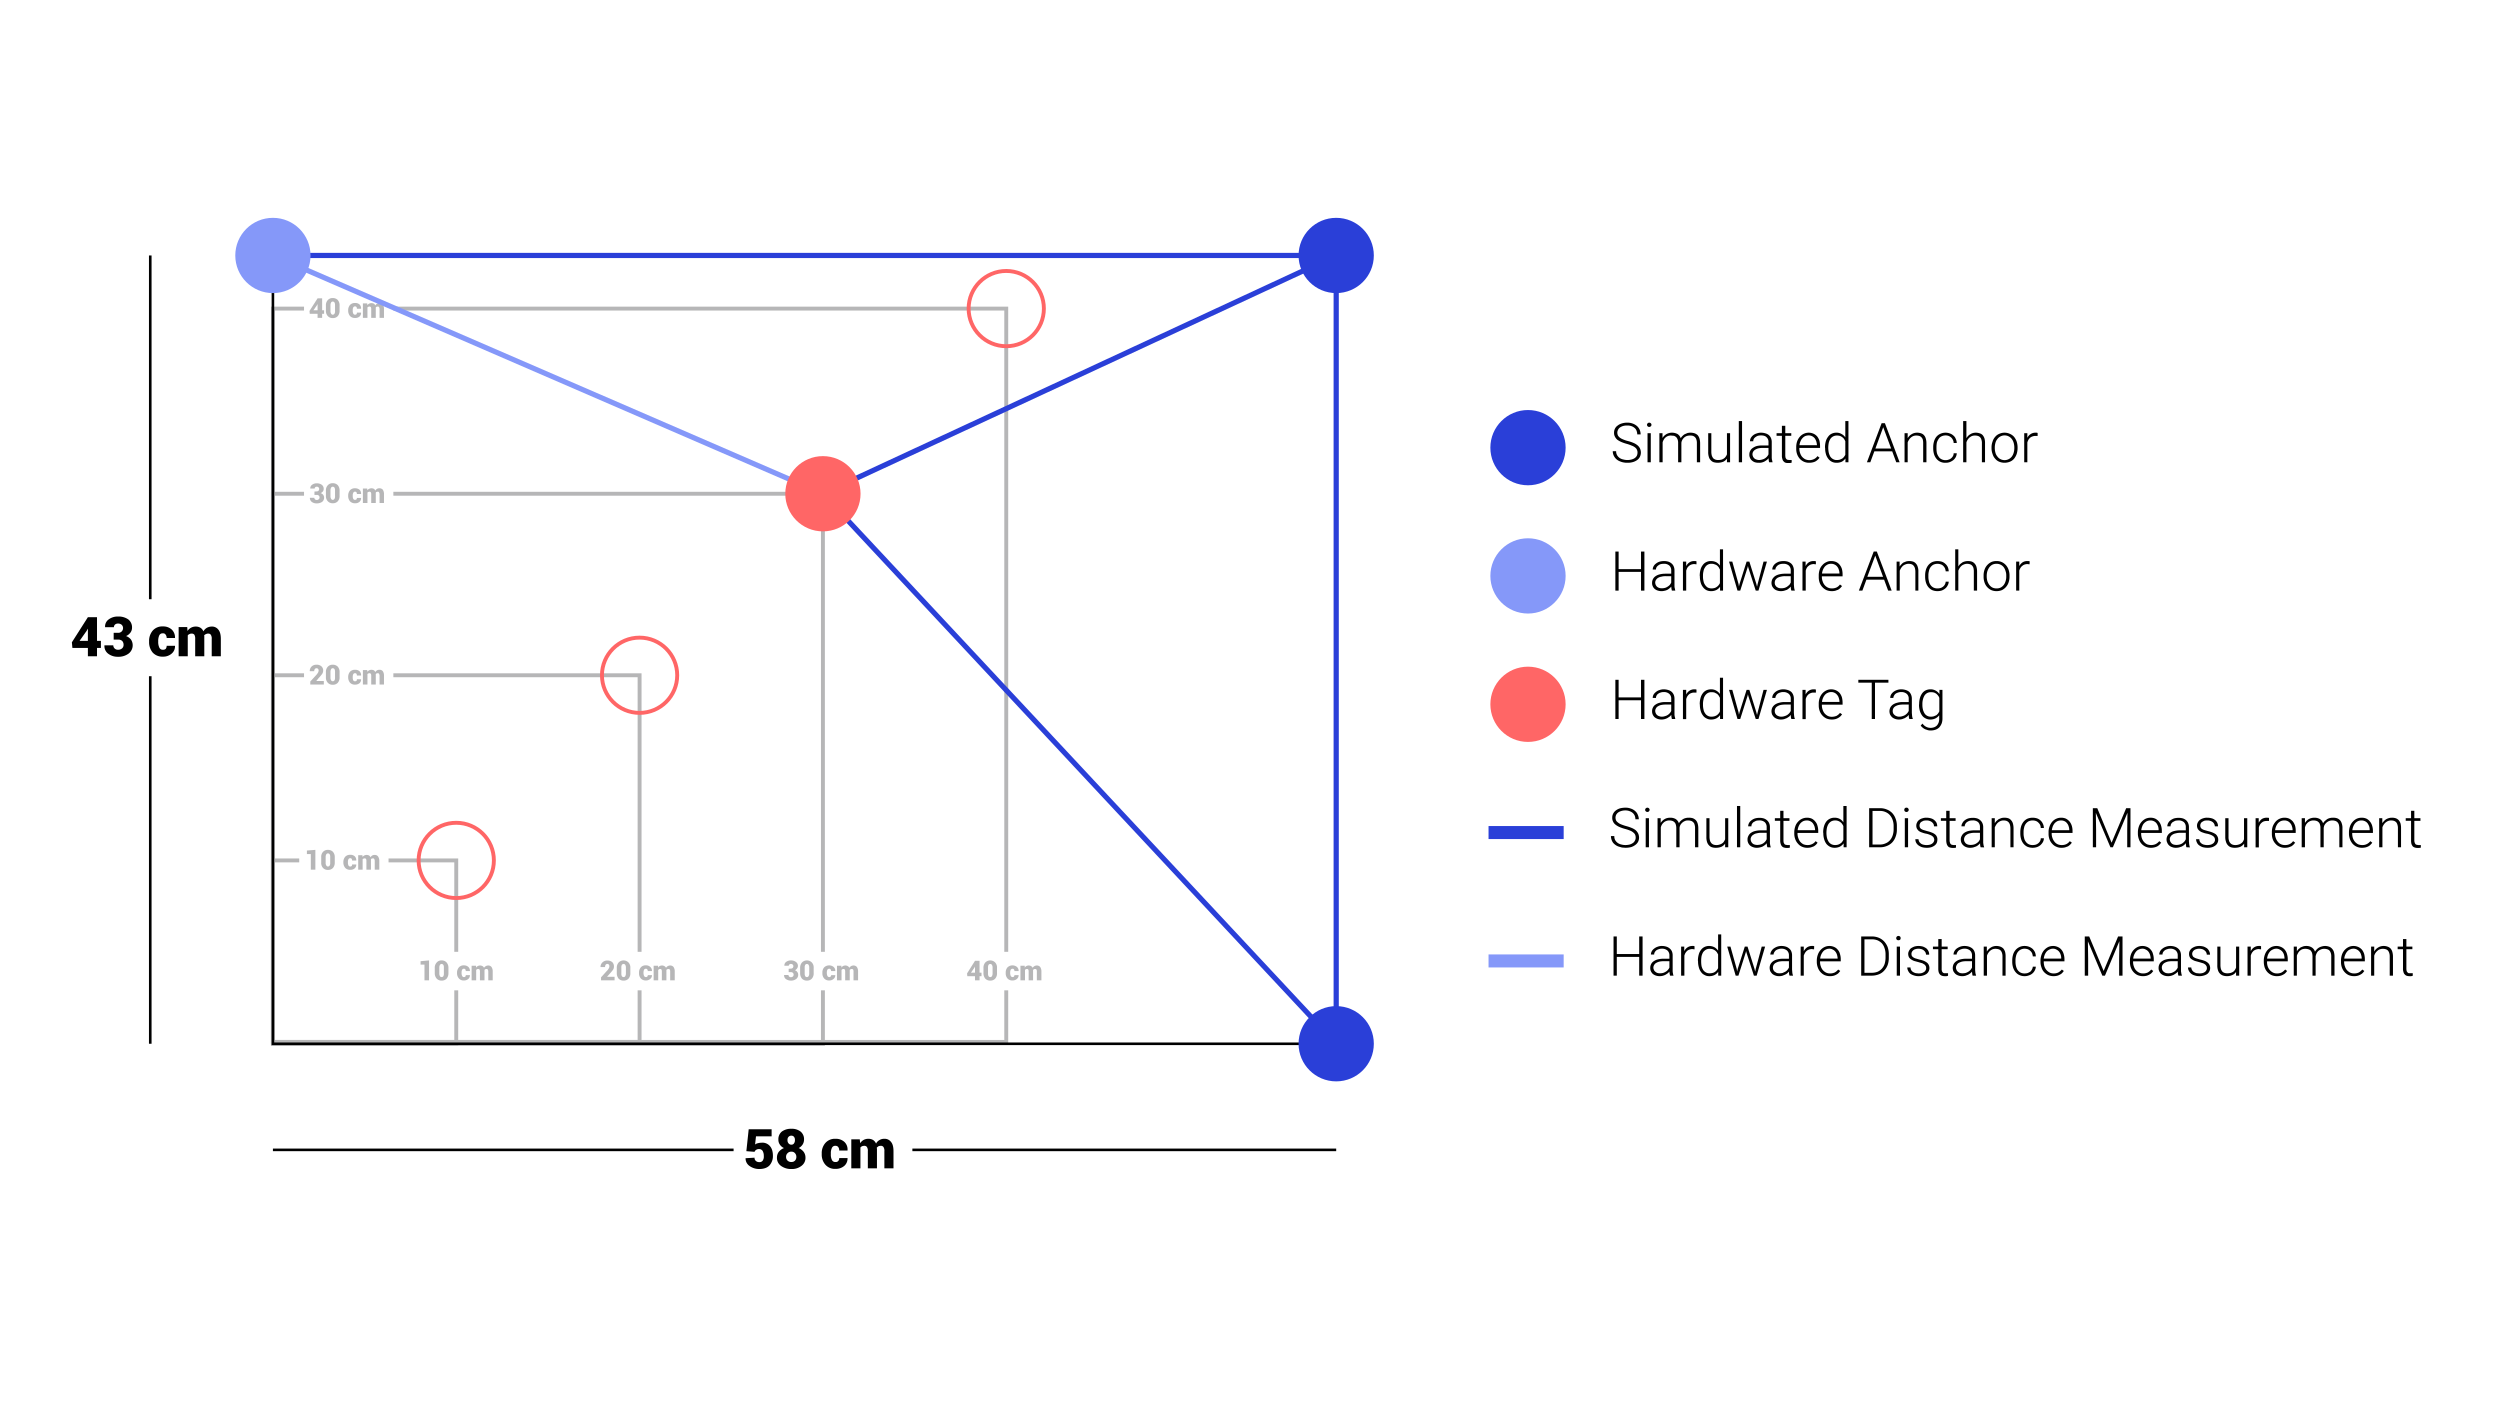 <svg xmlns="http://www.w3.org/2000/svg" viewBox="0 0 1920 1080"><defs><style>.cls-1{fill:#fff;}.cls-11,.cls-12,.cls-2,.cls-3,.cls-5,.cls-7,.cls-8{fill:none;stroke-miterlimit:10;}.cls-2{stroke:#b6b6b7;}.cls-2,.cls-5{stroke-width:3px;}.cls-3{stroke:#000;stroke-width:2px;}.cls-4{fill:#2a3fd8;}.cls-5{stroke:#f66;}.cls-6{fill:#b6b6b7;}.cls-11,.cls-7{stroke:#2a3fd8;}.cls-7,.cls-8{stroke-width:4px;}.cls-12,.cls-8{stroke:#8598f9;}.cls-9{fill:#8598f9;}.cls-10{fill:#f66;}.cls-11,.cls-12{stroke-width:10px;}</style></defs><title>MDS - Partial Simulation Drawing_1</title><g id="Layer_2" data-name="Layer 2"><g id="Other_Layers" data-name="Other Layers"><rect class="cls-1" width="1920" height="1080"/><rect class="cls-2" x="209.6" y="660.8" width="140.8" height="140.8"/><rect class="cls-2" x="209.6" y="518.6" width="281.6" height="281.59"/><rect class="cls-2" x="209.6" y="379.2" width="422.4" height="422.39"/><rect class="cls-2" x="209.6" y="237" width="563.2" height="563.19"/><rect class="cls-3" x="209.6" y="196.2" width="816.6" height="605.43"/><circle class="cls-4" cx="1026.2" cy="196.2" r="28.9"/><circle class="cls-4" cx="1026.2" cy="801.6" r="28.9"/><circle class="cls-5" cx="772.8" cy="237" r="28.9"/><circle class="cls-5" cx="491.2" cy="518.6" r="28.9"/><circle class="cls-5" cx="350.4" cy="660.8" r="28.9"/><line class="cls-3" x1="209.6" y1="883.1" x2="1026.2" y2="883.1"/><line class="cls-3" x1="115.4" y1="196.2" x2="115.4" y2="801.6"/><rect class="cls-1" x="563.4" y="853.6" width="137.3" height="59.13"/><path d="M573.2,884.1l1.8-16.8h17.6v5.4h-12l-.7,6.3a5.1,5.1,0,0,1,2.1-1,12.7,12.7,0,0,1,2.9-.4,7.5,7.5,0,0,1,6.4,2.6c1.5,1.7,2.3,4.2,2.3,7.5a10.9,10.9,0,0,1-2.5,7.2c-1.7,1.9-4.4,2.9-8,2.9a12.5,12.5,0,0,1-7.4-2.3,7,7,0,0,1-3.1-6h.1l6.8-.4a3,3,0,0,0,1,2.5,3.7,3.7,0,0,0,2.6.9,2.9,2.9,0,0,0,2.7-1.2,5.5,5.5,0,0,0,.8-3.5,7.5,7.5,0,0,0-.9-3.9,3.1,3.1,0,0,0-2.8-1.4,3.6,3.6,0,0,0-2.2.6,2.9,2.9,0,0,0-1.2,1.5Z"/><path d="M617.5,875.2a7,7,0,0,1-1.1,3.8,7.7,7.7,0,0,1-3,2.7,10.1,10.1,0,0,1,3.8,2.9,7.4,7.4,0,0,1,1.4,4.3,7.5,7.5,0,0,1-3.1,6.5,11.7,11.7,0,0,1-7.6,2.4,13,13,0,0,1-8.1-2.4,7.5,7.5,0,0,1-3.1-6.5,7.4,7.4,0,0,1,1.4-4.3,10.1,10.1,0,0,1,4-2.9,7.1,7.1,0,0,1-3.2-2.7,6.3,6.3,0,0,1-1.1-3.8,7.5,7.5,0,0,1,2.7-6.2,11.9,11.9,0,0,1,7.3-2.1,11,11,0,0,1,7,2.1A7.5,7.5,0,0,1,617.5,875.2Zm-5.9,13.3a4,4,0,0,0-1.1-2.9,3.3,3.3,0,0,0-2.7-1.1,3.6,3.6,0,0,0-2.9,1.1,3.7,3.7,0,0,0-1.2,2.9,3.8,3.8,0,0,0,1.2,2.9,4,4,0,0,0,3,1,3.5,3.5,0,0,0,2.6-1A4,4,0,0,0,611.6,888.5Zm-1.1-13a3.6,3.6,0,0,0-.7-2.4,2.5,2.5,0,0,0-2-.9,2.8,2.8,0,0,0-2.2.9,3.2,3.2,0,0,0-.8,2.4,3.5,3.5,0,0,0,.8,2.6,2.6,2.6,0,0,0,2.3,1,2.2,2.2,0,0,0,1.9-1A4,4,0,0,0,610.5,875.5Z"/><path d="M641.7,892.4a2.3,2.3,0,0,0,2.1-.8,2.9,2.9,0,0,0,.7-2.2h6.4a7.4,7.4,0,0,1-2.5,6,9.9,9.9,0,0,1-6.7,2.3,9.7,9.7,0,0,1-7.8-3.2,11.7,11.7,0,0,1-2.8-8.2V886a11.7,11.7,0,0,1,2.8-8.2,9.7,9.7,0,0,1,7.8-3.2,9.6,9.6,0,0,1,6.8,2.4,7.9,7.9,0,0,1,2.4,6.4v.2h-6.4a4,4,0,0,0-.7-2.6,2.4,2.4,0,0,0-2.1-1,2.7,2.7,0,0,0-2.8,1.6,9.1,9.1,0,0,0-.8,4.4v.4a8.9,8.9,0,0,0,.8,4.4A2.7,2.7,0,0,0,641.7,892.4Z"/><path d="M660.3,875l.3,3a7.7,7.7,0,0,1,2.6-2.5,7.5,7.5,0,0,1,3.7-.9,6.9,6.9,0,0,1,3.6.9,5.9,5.9,0,0,1,2.3,2.8,6.2,6.2,0,0,1,2.6-2.7,6.7,6.7,0,0,1,3.8-1,6,6,0,0,1,5.1,2.4c1.3,1.5,1.9,3.9,1.9,7.2v13.1h-7V884.2a5.4,5.4,0,0,0-.7-3.3,2.3,2.3,0,0,0-2-.9,4.8,4.8,0,0,0-1.8.3l-1.3,1v.6a1.3,1.3,0,0,1,.1.6v14.8h-7V884.2a5.4,5.4,0,0,0-.7-3.3,2.3,2.3,0,0,0-2-.9,4.7,4.7,0,0,0-1.7.3,3.4,3.4,0,0,0-1.3,1v16h-7V875Z"/><rect class="cls-1" x="46.8" y="460.2" width="137.3" height="59.13"/><path d="M74.5,492.2h3v5.4h-3V504h-7v-6.4H55.6l-.4-4.3L67.5,474h7Zm-13.4,0h6.4v-9.3h-.1l-.8,1.5Z"/><path d="M90.6,486a3.6,3.6,0,0,0,2.8-1,3.6,3.6,0,0,0,1.1-2.8,3.4,3.4,0,0,0-1.1-2.4,4.1,4.1,0,0,0-2.8-.9,3.4,3.4,0,0,0-2.2.7,2.7,2.7,0,0,0-.9,2.1H80.7v-.2a6.6,6.6,0,0,1,2.8-5.8,11.3,11.3,0,0,1,7.1-2.2,12.8,12.8,0,0,1,7.9,2.2,7.7,7.7,0,0,1,2.9,6.4,6.3,6.3,0,0,1-1.2,3.7,8.2,8.2,0,0,1-3.4,2.7,8.3,8.3,0,0,1,3.8,2.7A8,8,0,0,1,98.7,502a13,13,0,0,1-8.1,2.4,11.9,11.9,0,0,1-7.3-2.2,7.3,7.3,0,0,1-3.1-6.4v-.2H87a3.4,3.4,0,0,0,1.1,2.5,3.5,3.5,0,0,0,2.5.9,4.5,4.5,0,0,0,3.1-1,3.4,3.4,0,0,0,1.2-2.6,4.3,4.3,0,0,0-1.1-3.2,4.7,4.7,0,0,0-3.2-1H87.3V486Z"/><path d="M125.1,499a2.9,2.9,0,0,0,2.2-.7,3.9,3.9,0,0,0,.7-2.3h6.4a7.3,7.3,0,0,1-2.6,6,9.7,9.7,0,0,1-6.7,2.3,10,10,0,0,1-7.8-3.1,12.3,12.3,0,0,1-2.8-8.2v-.5a12.1,12.1,0,0,1,2.8-8.2,9.7,9.7,0,0,1,7.8-3.2,9.6,9.6,0,0,1,6.8,2.4,8.4,8.4,0,0,1,2.5,6.5H128a4.2,4.2,0,0,0-.8-2.6,2.2,2.2,0,0,0-2.1-1,2.8,2.8,0,0,0-2.8,1.6,10.5,10.5,0,0,0-.8,4.4v.5a10,10,0,0,0,.8,4.3A2.8,2.8,0,0,0,125.1,499Z"/><path d="M143.8,481.6l.2,3a7.4,7.4,0,0,1,6.3-3.4,6.9,6.9,0,0,1,3.6.9,5.8,5.8,0,0,1,2.3,2.8,7.5,7.5,0,0,1,2.6-2.7,8,8,0,0,1,3.8-1,6,6,0,0,1,5.1,2.4c1.3,1.5,1.9,3.9,1.9,7.2V504h-7V490.8a5.4,5.4,0,0,0-.7-3.3,2.3,2.3,0,0,0-2-.9,3.3,3.3,0,0,0-1.7.4,2.8,2.8,0,0,0-1.4,1c0,.2.1.4.1.6V504h-7V490.8a6.4,6.4,0,0,0-.6-3.3,2.6,2.6,0,0,0-2.1-.9,3.3,3.3,0,0,0-1.7.4,2.6,2.6,0,0,0-1.3,1v16h-7V481.6Z"/><rect class="cls-1" x="317.1" y="731" width="68.6" height="29.57"/><path class="cls-6" d="M329.5,752.9H326V740.8h-3v-2.6l6.5-.6Z"/><path class="cls-6" d="M344.4,747.3a6.5,6.5,0,0,1-1.4,4.3,5,5,0,0,1-3.8,1.5,4.9,4.9,0,0,1-3.8-1.5,6.1,6.1,0,0,1-1.5-4.3v-3.9a5.7,5.7,0,0,1,1.5-4.2,4.6,4.6,0,0,1,3.8-1.6,4.9,4.9,0,0,1,3.8,1.6,6.1,6.1,0,0,1,1.4,4.2Zm-3.5-4.2a4.1,4.1,0,0,0-.4-2.1,1.9,1.9,0,0,0-1.3-.7,1.6,1.6,0,0,0-1.3.7,4.1,4.1,0,0,0-.5,2.1v4.5a4.1,4.1,0,0,0,.5,2.1,1.4,1.4,0,0,0,1.3.7,1.5,1.5,0,0,0,1.3-.7,4.1,4.1,0,0,0,.4-2.1Z"/><path class="cls-6" d="M356.3,750.4a1.4,1.4,0,0,0,1.1-.4,1.6,1.6,0,0,0,.3-1.1h3.2a3.7,3.7,0,0,1-1.2,2.9,4.9,4.9,0,0,1-3.4,1.2,4.7,4.7,0,0,1-3.9-1.6,6,6,0,0,1-1.4-4.1v-.2a6,6,0,0,1,1.4-4.1,4.7,4.7,0,0,1,3.9-1.6,4.9,4.9,0,0,1,3.4,1.2,4.2,4.2,0,0,1,1.2,3.2h-3.2a2.3,2.3,0,0,0-.3-1.3,1.2,1.2,0,0,0-1.1-.5,1.4,1.4,0,0,0-1.4.8,4.6,4.6,0,0,0-.4,2.2v.2a4.6,4.6,0,0,0,.4,2.2A1.4,1.4,0,0,0,356.3,750.4Z"/><path class="cls-6" d="M365.6,741.7v1.5a3.5,3.5,0,0,1,1.4-1.3,3.8,3.8,0,0,1,3.6.1,2.4,2.4,0,0,1,1.1,1.3,4.4,4.4,0,0,1,1.4-1.3,3.6,3.6,0,0,1,1.9-.5,3,3,0,0,1,2.5,1.2,6,6,0,0,1,.9,3.6v6.6h-3.4v-6.6a3.2,3.2,0,0,0-.4-1.7,1.1,1.1,0,0,0-1-.4,1.5,1.5,0,0,0-.9.2,1.5,1.5,0,0,0-.6.5v8h-3.5v-6.6a3.4,3.4,0,0,0-.3-1.7,1.4,1.4,0,0,0-1.1-.4,1.1,1.1,0,0,0-.8.2,1.8,1.8,0,0,0-.7.5v8h-3.5V741.7Z"/><rect class="cls-1" x="456.9" y="731" width="68.6" height="29.57"/><path class="cls-6" d="M472,752.9H461.6v-2.3l4.6-5.1a7,7,0,0,0,1.4-1.9,2.7,2.7,0,0,0,.4-1.4,2.1,2.1,0,0,0-.4-1.4,1.6,1.6,0,0,0-2.5.2,2.9,2.9,0,0,0-.4,1.7h-3.5a4.8,4.8,0,0,1,1.4-3.5,5,5,0,0,1,3.8-1.5,5.6,5.6,0,0,1,3.8,1.2,4.5,4.5,0,0,1,1.3,3.4,4.3,4.3,0,0,1-.7,2.5,35.3,35.3,0,0,1-2.7,3.2l-1.9,2.2H472Z"/><path class="cls-6" d="M484.1,747.3a6,6,0,0,1-1.4,4.3,4.9,4.9,0,0,1-3.8,1.5,5,5,0,0,1-3.8-1.5,6.5,6.5,0,0,1-1.4-4.3v-3.9a6.1,6.1,0,0,1,1.4-4.2,5.3,5.3,0,0,1,7.6,0,5.6,5.6,0,0,1,1.4,4.2Zm-3.4-4.2a4.1,4.1,0,0,0-.5-2.1,1.6,1.6,0,0,0-1.3-.7,1.7,1.7,0,0,0-1.3.7,4.1,4.1,0,0,0-.4,2.1v4.5a4.1,4.1,0,0,0,.4,2.1,1.5,1.5,0,0,0,1.3.7,1.4,1.4,0,0,0,1.3-.7,4.1,4.1,0,0,0,.5-2.1Z"/><path class="cls-6" d="M496.1,750.4a1.2,1.2,0,0,0,1-.4,1.2,1.2,0,0,0,.4-1.1h3.2a3.5,3.5,0,0,1-1.3,2.9,4.8,4.8,0,0,1-3.3,1.2,5.1,5.1,0,0,1-4-1.6,5.9,5.9,0,0,1-1.3-4.1v-.2a5.9,5.9,0,0,1,1.3-4.1,4.7,4.7,0,0,1,3.9-1.6,4.5,4.5,0,0,1,3.4,1.2,3.9,3.9,0,0,1,1.3,3.2h-3.2a2.2,2.2,0,0,0-.4-1.3c-.2-.4-.6-.5-1.1-.5a1.6,1.6,0,0,0-1.4.8,6.2,6.2,0,0,0-.4,2.2v.2a6.2,6.2,0,0,0,.4,2.2A1.6,1.6,0,0,0,496.1,750.4Z"/><path class="cls-6" d="M505.4,741.7v1.5a3.3,3.3,0,0,1,1.3-1.3,3.9,3.9,0,0,1,1.8-.4,3.5,3.5,0,0,1,1.8.5,3,3,0,0,1,1.2,1.3,4,4,0,0,1,1.3-1.3,3.8,3.8,0,0,1,1.9-.5,3.2,3.2,0,0,1,2.6,1.2,6,6,0,0,1,.9,3.6v6.6h-3.5v-6.6a3.4,3.4,0,0,0-.3-1.7,1.3,1.3,0,0,0-1-.4c-.4,0-.7,0-.9.2a1.8,1.8,0,0,0-.7.5v8h-3.5v-6.6a3.4,3.4,0,0,0-.3-1.7,1.1,1.1,0,0,0-1-.4,1.5,1.5,0,0,0-.9.2l-.6.5v8h-3.5V741.7Z"/><rect class="cls-1" x="597.7" y="731" width="68.6" height="29.57"/><path class="cls-6" d="M607.3,743.9a2.3,2.3,0,0,0,1.5-.5,2,2,0,0,0,.5-1.4,1.7,1.7,0,0,0-.5-1.2,2.2,2.2,0,0,0-1.4-.5,1.4,1.4,0,0,0-1.1.4,1.1,1.1,0,0,0-.5,1h-3.4a3.4,3.4,0,0,1,1.4-3,6.1,6.1,0,0,1,3.6-1.1,6.1,6.1,0,0,1,3.9,1.2,3.6,3.6,0,0,1,1.5,3.1,3.4,3.4,0,0,1-.7,1.9,4.4,4.4,0,0,1-1.6,1.4,3,3,0,0,1,1.8,1.3,3.2,3.2,0,0,1,.7,2.2,3.8,3.8,0,0,1-1.6,3.2,6.3,6.3,0,0,1-4,1.2,6.5,6.5,0,0,1-3.7-1.1,3.4,3.4,0,0,1-1.5-3.2h3.4a1.3,1.3,0,0,0,.5,1.2,1.7,1.7,0,0,0,1.3.5,2.5,2.5,0,0,0,1.5-.5,1.8,1.8,0,0,0,.6-1.3,2,2,0,0,0-.6-1.6,2.3,2.3,0,0,0-1.6-.5h-1.6v-2.6Z"/><path class="cls-6" d="M624.9,747.3a6,6,0,0,1-1.4,4.3,4.9,4.9,0,0,1-3.8,1.5,5,5,0,0,1-3.8-1.5,6.5,6.5,0,0,1-1.4-4.3v-3.9a6.1,6.1,0,0,1,1.4-4.2,5.3,5.3,0,0,1,7.6,0,5.6,5.6,0,0,1,1.4,4.2Zm-3.4-4.2a4.1,4.1,0,0,0-.5-2.1,1.6,1.6,0,0,0-2.6,0,4.1,4.1,0,0,0-.4,2.1v4.5a4.1,4.1,0,0,0,.4,2.1,1.5,1.5,0,0,0,1.3.7,1.4,1.4,0,0,0,1.3-.7,4.1,4.1,0,0,0,.5-2.1Z"/><path class="cls-6" d="M636.9,750.4a1.2,1.2,0,0,0,1-.4,1.2,1.2,0,0,0,.4-1.1h3.2a3.5,3.5,0,0,1-1.3,2.9,4.8,4.8,0,0,1-3.3,1.2,4.9,4.9,0,0,1-4-1.6,5.9,5.9,0,0,1-1.3-4.1v-.2a5.9,5.9,0,0,1,1.3-4.1,5.5,5.5,0,0,1,7.3-.4,3.9,3.9,0,0,1,1.3,3.2h-3.2a2.2,2.2,0,0,0-.4-1.3c-.2-.4-.6-.5-1.1-.5a1.6,1.6,0,0,0-1.4.8,6.2,6.2,0,0,0-.4,2.2v.2a6.2,6.2,0,0,0,.4,2.2A1.6,1.6,0,0,0,636.9,750.4Z"/><path class="cls-6" d="M646.2,741.7v1.5a3.3,3.3,0,0,1,1.3-1.3,3.7,3.7,0,0,1,1.8-.4,3.5,3.5,0,0,1,1.8.5,3,3,0,0,1,1.2,1.3,4,4,0,0,1,1.3-1.3,3.8,3.8,0,0,1,1.9-.5,3.2,3.2,0,0,1,2.6,1.2,6,6,0,0,1,.9,3.6v6.6h-3.5v-6.6a3.4,3.4,0,0,0-.3-1.7,1.3,1.3,0,0,0-1-.4c-.4,0-.7,0-.9.2a1.8,1.8,0,0,0-.7.5v8h-3.5v-6.6a3.4,3.4,0,0,0-.3-1.7,1.2,1.2,0,0,0-1-.4,1.5,1.5,0,0,0-.9.2l-.6.5v8h-3.5V741.7Z"/><rect class="cls-1" x="738.5" y="731" width="68.6" height="29.57"/><path class="cls-6" d="M752.3,747h1.5v2.7h-1.5v3.2h-3.5v-3.2h-5.9l-.2-2.1,6.1-9.7h3.5Zm-6.6,0h3.1v-4.7h0l-.4.8Z"/><path class="cls-6" d="M765.7,747.3a6,6,0,0,1-1.4,4.3,4.9,4.9,0,0,1-3.8,1.5,5,5,0,0,1-3.8-1.5,6.5,6.5,0,0,1-1.4-4.3v-3.9a6.1,6.1,0,0,1,1.4-4.2,5.3,5.3,0,0,1,7.6,0,5.6,5.6,0,0,1,1.4,4.2Zm-3.4-4.2a4.1,4.1,0,0,0-.5-2.1,1.6,1.6,0,0,0-2.6,0,4.1,4.1,0,0,0-.4,2.1v4.5a4.1,4.1,0,0,0,.4,2.1,1.5,1.5,0,0,0,1.3.7,1.4,1.4,0,0,0,1.3-.7,4.1,4.1,0,0,0,.5-2.1Z"/><path class="cls-6" d="M777.7,750.4a1.2,1.2,0,0,0,1-.4,1.6,1.6,0,0,0,.4-1.1h3.2a3.5,3.5,0,0,1-1.3,2.9,4.8,4.8,0,0,1-3.3,1.2,4.9,4.9,0,0,1-4-1.6,5.9,5.9,0,0,1-1.3-4.1v-.2a5.9,5.9,0,0,1,1.3-4.1,5.5,5.5,0,0,1,7.3-.4,3.9,3.9,0,0,1,1.3,3.2h-3.2a2.2,2.2,0,0,0-.4-1.3c-.2-.4-.6-.5-1.1-.5a1.6,1.6,0,0,0-1.4.8,6.2,6.2,0,0,0-.4,2.2v.2a6.2,6.2,0,0,0,.4,2.2A1.6,1.6,0,0,0,777.7,750.4Z"/><path class="cls-6" d="M787,741.7v1.5a3.3,3.3,0,0,1,1.3-1.3,3.7,3.7,0,0,1,1.8-.4,3.5,3.5,0,0,1,1.8.5,3,3,0,0,1,1.2,1.3,4,4,0,0,1,1.3-1.3,3.8,3.8,0,0,1,1.9-.5,3.2,3.2,0,0,1,2.6,1.2,6,6,0,0,1,.9,3.6v6.6h-3.5v-6.6a3.4,3.4,0,0,0-.3-1.7,1.4,1.4,0,0,0-1.1-.4,1.1,1.1,0,0,0-.8.2,1.8,1.8,0,0,0-.7.5v8H790v-6.6a3.4,3.4,0,0,0-.3-1.7,1.2,1.2,0,0,0-1-.4,1.5,1.5,0,0,0-.9.2,1.5,1.5,0,0,0-.6.5v8h-3.5V741.7Z"/><rect class="cls-1" x="229.8" y="646" width="68.6" height="29.57"/><path class="cls-6" d="M242.2,667.9h-3.5v-12h-3v-2.7l6.5-.5Z"/><path class="cls-6" d="M257.1,662.4a6.1,6.1,0,0,1-1.4,4.2,5,5,0,0,1-3.8,1.5,4.9,4.9,0,0,1-3.8-1.5,5.6,5.6,0,0,1-1.4-4.2v-4a5.6,5.6,0,0,1,1.4-4.2,4.9,4.9,0,0,1,3.8-1.5,5.2,5.2,0,0,1,3.8,1.5,6.1,6.1,0,0,1,1.4,4.2Zm-3.5-4.2a4.1,4.1,0,0,0-.4-2.1,1.6,1.6,0,0,0-1.3-.7,1.4,1.4,0,0,0-1.3.7,4.1,4.1,0,0,0-.5,2.1v4.4a3.6,3.6,0,0,0,.5,2.1,1.4,1.4,0,0,0,1.3.8,1.6,1.6,0,0,0,1.3-.8,3.7,3.7,0,0,0,.4-2.1Z"/><path class="cls-6" d="M269,665.5a1.8,1.8,0,0,0,1.1-.4,2.1,2.1,0,0,0,.3-1.2h3.2a3.7,3.7,0,0,1-1.2,3,4.8,4.8,0,0,1-3.4,1.1,5,5,0,0,1-3.9-1.5,6.4,6.4,0,0,1-1.4-4.1v-.3a6.2,6.2,0,0,1,1.4-4.1,5,5,0,0,1,3.9-1.5,4.8,4.8,0,0,1,3.4,1.1,4.1,4.1,0,0,1,1.2,3.3h-3.2a2.8,2.8,0,0,0-.3-1.3,1.4,1.4,0,0,0-1.1-.5,1.5,1.5,0,0,0-1.4.8,4.8,4.8,0,0,0-.4,2.2v.3a4.8,4.8,0,0,0,.4,2.2A1.5,1.5,0,0,0,269,665.5Z"/><path class="cls-6" d="M278.3,656.8l.2,1.4a3,3,0,0,1,1.3-1.2,4.2,4.2,0,0,1,3.6,0,2.6,2.6,0,0,1,1.1,1.4,4.7,4.7,0,0,1,1.4-1.4,3.6,3.6,0,0,1,1.9-.4,3,3,0,0,1,2.5,1.1,5.9,5.9,0,0,1,1,3.6v6.6h-3.5v-6.6a2.8,2.8,0,0,0-.4-1.6,1.1,1.1,0,0,0-1-.5l-.9.2a1.5,1.5,0,0,0-.6.5v8h-3.5v-6.6a3,3,0,0,0-.3-1.6,1.2,1.2,0,0,0-1-.5l-.9.2a1.8,1.8,0,0,0-.7.5v8h-3.4V656.8Z"/><rect class="cls-1" x="233.5" y="503.8" width="68.6" height="29.57"/><path class="cls-6" d="M248.7,525.7H238.3v-2.3l4.6-5a15,15,0,0,0,1.4-1.9,5.1,5.1,0,0,0,.4-1.4,2,2,0,0,0-.4-1.4,1.7,1.7,0,0,0-2.5.1,3.1,3.1,0,0,0-.5,1.7h-3.4a4.8,4.8,0,0,1,1.4-3.6,5.1,5.1,0,0,1,3.7-1.4,5.4,5.4,0,0,1,3.8,1.2,4.2,4.2,0,0,1,1.4,3.3,4.7,4.7,0,0,1-.8,2.6,35.3,35.3,0,0,1-2.7,3.2l-1.8,2.2h5.8Z"/><path class="cls-6" d="M260.8,520.2a6.1,6.1,0,0,1-1.4,4.2,5,5,0,0,1-3.8,1.5,4.9,4.9,0,0,1-3.8-1.5,5.7,5.7,0,0,1-1.5-4.2v-4a5.7,5.7,0,0,1,1.5-4.2,4.9,4.9,0,0,1,3.8-1.5,5.2,5.2,0,0,1,3.8,1.5,6.1,6.1,0,0,1,1.4,4.2Zm-3.5-4.2a4.1,4.1,0,0,0-.4-2.1,1.6,1.6,0,0,0-1.3-.7,1.4,1.4,0,0,0-1.3.7,4.1,4.1,0,0,0-.5,2.1v4.4a3.8,3.8,0,0,0,.5,2.1,1.4,1.4,0,0,0,1.3.7,1.5,1.5,0,0,0,1.3-.7,3.9,3.9,0,0,0,.4-2.1Z"/><path class="cls-6" d="M272.7,523.2a1.8,1.8,0,0,0,1.1-.3,2.1,2.1,0,0,0,.3-1.2h3.2a3.7,3.7,0,0,1-1.2,3,5.3,5.3,0,0,1-3.4,1.1,5,5,0,0,1-3.9-1.5,6.4,6.4,0,0,1-1.4-4.1V520a6.2,6.2,0,0,1,1.4-4.1,5,5,0,0,1,3.9-1.5,4.8,4.8,0,0,1,3.4,1.1,4.1,4.1,0,0,1,1.2,3.3h-3.2a2.8,2.8,0,0,0-.3-1.3,1.4,1.4,0,0,0-1.1-.5,1.5,1.5,0,0,0-1.4.8,4.8,4.8,0,0,0-.4,2.2v.3a4.8,4.8,0,0,0,.4,2.2A1.4,1.4,0,0,0,272.7,523.2Z"/><path class="cls-6" d="M282,514.6l.2,1.4a3,3,0,0,1,1.3-1.2,4.3,4.3,0,0,1,3.6,0,2.6,2.6,0,0,1,1.1,1.4,3.8,3.8,0,0,1,1.4-1.4,3.6,3.6,0,0,1,1.9-.4,3,3,0,0,1,2.5,1.1,6,6,0,0,1,.9,3.6v6.6h-3.4v-6.6a2.8,2.8,0,0,0-.4-1.6,1.1,1.1,0,0,0-1-.5l-.9.2a1.5,1.5,0,0,0-.6.5v8h-3.5v-6.6a3,3,0,0,0-.3-1.6,1.4,1.4,0,0,0-1.1-.5l-.8.2a1.8,1.8,0,0,0-.7.5v8h-3.5V514.6Z"/><rect class="cls-1" x="233.5" y="364.4" width="68.6" height="29.57"/><path class="cls-6" d="M243.2,377.4a2,2,0,0,0,1.4-.5,1.7,1.7,0,0,0,.5-1.4,1.3,1.3,0,0,0-.5-1.2,1.6,1.6,0,0,0-1.4-.5,1.5,1.5,0,0,0-1.1.4,1.2,1.2,0,0,0-.4,1h-3.4a3.2,3.2,0,0,1,1.4-2.9,5.6,5.6,0,0,1,3.5-1.1,6.2,6.2,0,0,1,3.9,1.1,3.8,3.8,0,0,1,1.5,3.2,3.3,3.3,0,0,1-.6,1.9,4.5,4.5,0,0,1-1.7,1.3,4.6,4.6,0,0,1,1.9,1.3,4,4,0,0,1-.9,5.5,7.3,7.3,0,0,1-4.1,1.1,6,6,0,0,1-3.7-1.1,3.7,3.7,0,0,1-1.5-3.2h3.4a1.8,1.8,0,0,0,.5,1.2,2.2,2.2,0,0,0,2.9-.1,1.5,1.5,0,0,0,.6-1.3,1.8,1.8,0,0,0-.6-1.5,2.1,2.1,0,0,0-1.6-.5h-1.7v-2.6Z"/><path class="cls-6" d="M260.8,380.8a6.1,6.1,0,0,1-1.4,4.2,5,5,0,0,1-3.8,1.5,4.9,4.9,0,0,1-3.8-1.5,5.7,5.7,0,0,1-1.5-4.2v-4a5.7,5.7,0,0,1,1.5-4.2,4.9,4.9,0,0,1,3.8-1.5,5.2,5.2,0,0,1,3.8,1.5,6.1,6.1,0,0,1,1.4,4.2Zm-3.5-4.2a4.1,4.1,0,0,0-.4-2.1,1.6,1.6,0,0,0-1.3-.7,1.4,1.4,0,0,0-1.3.7,4.1,4.1,0,0,0-.5,2.1V381a3.6,3.6,0,0,0,.5,2.1,1.4,1.4,0,0,0,1.3.8,1.6,1.6,0,0,0,1.3-.8,3.7,3.7,0,0,0,.4-2.1Z"/><path class="cls-6" d="M272.7,383.9a1.8,1.8,0,0,0,1.1-.4,2,2,0,0,0,.3-1.1h3.2a3.7,3.7,0,0,1-1.2,3,4.8,4.8,0,0,1-3.4,1.1,5,5,0,0,1-3.9-1.5,6.2,6.2,0,0,1-1.4-4.1v-.3a6.4,6.4,0,0,1,1.4-4.1,5,5,0,0,1,3.9-1.5,5.3,5.3,0,0,1,3.4,1.1,4.1,4.1,0,0,1,1.2,3.3h-3.2a2.8,2.8,0,0,0-.3-1.3,1.4,1.4,0,0,0-1.1-.5,1.4,1.4,0,0,0-1.4.9,4.1,4.1,0,0,0-.4,2.1v.3a4.8,4.8,0,0,0,.4,2.2A1.5,1.5,0,0,0,272.7,383.9Z"/><path class="cls-6" d="M282,375.2l.2,1.4a3,3,0,0,1,1.3-1.2,4.3,4.3,0,0,1,3.6,0,2.6,2.6,0,0,1,1.1,1.4,4.7,4.7,0,0,1,1.4-1.4,3.6,3.6,0,0,1,1.9-.4,3.3,3.3,0,0,1,2.5,1.1,6,6,0,0,1,.9,3.6v6.6h-3.4v-6.6a2.8,2.8,0,0,0-.4-1.6,1.1,1.1,0,0,0-1-.5l-.9.2a1.5,1.5,0,0,0-.6.5v8h-3.5v-6.6a3,3,0,0,0-.3-1.6,1.4,1.4,0,0,0-1.1-.5l-.8.2a1.8,1.8,0,0,0-.7.5v8h-3.5V375.2Z"/><rect class="cls-1" x="233.5" y="222.2" width="68.6" height="29.57"/><path class="cls-6" d="M247.4,238.3h1.5V241h-1.5v3.1h-3.5V241h-6l-.2-2.2,6.2-9.7h3.5Zm-6.7,0h3.2v-4.7h-.1l-.3.7Z"/><path class="cls-6" d="M260.8,238.6a6.1,6.1,0,0,1-1.4,4.2,5,5,0,0,1-3.8,1.5,4.9,4.9,0,0,1-3.8-1.5,5.7,5.7,0,0,1-1.5-4.2v-4a5.7,5.7,0,0,1,1.5-4.2,4.9,4.9,0,0,1,3.8-1.5,5.2,5.2,0,0,1,3.8,1.5,6.1,6.1,0,0,1,1.4,4.2Zm-3.5-4.2a4.1,4.1,0,0,0-.4-2.1,1.6,1.6,0,0,0-1.3-.7,1.4,1.4,0,0,0-1.3.7,4.1,4.1,0,0,0-.5,2.1v4.4a3.6,3.6,0,0,0,.5,2.1,1.4,1.4,0,0,0,1.3.8,1.6,1.6,0,0,0,1.3-.8,3.7,3.7,0,0,0,.4-2.1Z"/><path class="cls-6" d="M272.7,241.7a1.8,1.8,0,0,0,1.1-.4,2.1,2.1,0,0,0,.3-1.2h3.2a3.7,3.7,0,0,1-1.2,3,4.8,4.8,0,0,1-3.4,1.1,5,5,0,0,1-3.9-1.5,6.4,6.4,0,0,1-1.4-4.1v-.3a6.2,6.2,0,0,1,1.4-4.1,5,5,0,0,1,3.9-1.5,4.8,4.8,0,0,1,3.4,1.1,4.1,4.1,0,0,1,1.2,3.3h-3.2a2.8,2.8,0,0,0-.3-1.3,1.4,1.4,0,0,0-1.1-.5,1.5,1.5,0,0,0-1.4.8,4.8,4.8,0,0,0-.4,2.2v.3a4.8,4.8,0,0,0,.4,2.2A1.5,1.5,0,0,0,272.7,241.7Z"/><path class="cls-6" d="M282,233l.2,1.4a3,3,0,0,1,1.3-1.2,4.3,4.3,0,0,1,3.6,0,2.6,2.6,0,0,1,1.1,1.4,4.7,4.7,0,0,1,1.4-1.4,3.6,3.6,0,0,1,1.9-.4,3,3,0,0,1,2.5,1.1,6,6,0,0,1,.9,3.6v6.6h-3.4v-6.6a2.8,2.8,0,0,0-.4-1.6,1.1,1.1,0,0,0-1-.5l-.9.2a1.5,1.5,0,0,0-.6.5v8h-3.5v-6.6a3,3,0,0,0-.3-1.6,1.4,1.4,0,0,0-1.1-.5l-.8.2a1.8,1.8,0,0,0-.7.5v8h-3.5V233Z"/><polyline class="cls-7" points="209.6 196.2 1026.2 196.2 1026.2 801.6 632 379.2 1026.2 196.2"/><line class="cls-8" x1="632" y1="379.2" x2="209.6" y2="196.2"/><circle class="cls-9" cx="209.6" cy="196.2" r="28.9"/><circle class="cls-10" cx="632" cy="379.2" r="28.9"/><circle class="cls-4" cx="1173.5" cy="343.8" r="28.9"/><circle class="cls-9" cx="1173.5" cy="442.3" r="28.9"/><circle class="cls-10" cx="1173.5" cy="540.9" r="28.9"/><path d="M1257.6,347.7a4.8,4.8,0,0,0-.4-2.2,4,4,0,0,0-1.4-1.8,8.2,8.2,0,0,0-2.5-1.4,28,28,0,0,0-3.9-1.4,32.6,32.6,0,0,1-4.1-1.4,18,18,0,0,1-3.1-1.7,7.2,7.2,0,0,1-1.9-2.4,5.8,5.8,0,0,1-.7-3,6.6,6.6,0,0,1,.7-3.2,6.1,6.1,0,0,1,2.1-2.4,8.8,8.8,0,0,1,3.2-1.6,13.1,13.1,0,0,1,4.1-.6,11.2,11.2,0,0,1,4.2.7,10.6,10.6,0,0,1,3.3,1.9,8.6,8.6,0,0,1,2.1,2.9,9.5,9.5,0,0,1,.7,3.5h-2.6a7.6,7.6,0,0,0-.5-2.7,4.8,4.8,0,0,0-1.5-2.2,7.2,7.2,0,0,0-2.4-1.4,8.8,8.8,0,0,0-3.3-.5,10.6,10.6,0,0,0-3.3.4,9,9,0,0,0-2.4,1.2,4.9,4.9,0,0,0-1.4,1.8,5,5,0,0,0-.5,2.1,6.5,6.5,0,0,0,.4,2,5.5,5.5,0,0,0,1.4,1.7,9.7,9.7,0,0,0,2.5,1.4,20.9,20.9,0,0,0,3.8,1.3,29.5,29.5,0,0,1,4.2,1.4,12.3,12.3,0,0,1,3.2,1.9,7.2,7.2,0,0,1,1.9,2.4,7.9,7.9,0,0,1,.7,3.2,7.3,7.3,0,0,1-.8,3.3,6.5,6.5,0,0,1-2.2,2.5,10.5,10.5,0,0,1-3.2,1.5,14.2,14.2,0,0,1-4.2.5,11.8,11.8,0,0,1-2.6-.2,11.1,11.1,0,0,1-2.6-.7,10.8,10.8,0,0,1-2.4-1.2,8.6,8.6,0,0,1-3.1-4,8.2,8.2,0,0,1-.5-2.8h2.6a5.7,5.7,0,0,0,.8,3.2,6.6,6.6,0,0,0,2,2.1,7.8,7.8,0,0,0,2.8,1.1,12.2,12.2,0,0,0,6.2,0,8.2,8.2,0,0,0,2.5-1.1,5.5,5.5,0,0,0,1.6-1.8A5.9,5.9,0,0,0,1257.6,347.7Z"/><path d="M1264.9,326.3a1.7,1.7,0,0,1,2.9-1.2,1.3,1.3,0,0,1,.5,1.2,1.3,1.3,0,0,1-.5,1.1,1.7,1.7,0,0,1-2.4,0A1.6,1.6,0,0,1,1264.9,326.3Zm2.9,28.7h-2.5V332.7h2.5Z"/><path d="M1276.8,332.7v3.7a7.6,7.6,0,0,1,1.3-1.7,10.9,10.9,0,0,1,1.7-1.3,9.3,9.3,0,0,1,2-.8,8,8,0,0,1,2.3-.3,9.3,9.3,0,0,1,4.2,1,6.1,6.1,0,0,1,2.5,3.3,7,7,0,0,1,1.3-1.7,7.9,7.9,0,0,1,1.7-1.4l2.1-.9a10.2,10.2,0,0,1,5.6.2,6.8,6.8,0,0,1,2.3,1.4,7.2,7.2,0,0,1,1.4,2.6,13.2,13.2,0,0,1,.5,3.7V355h-2.5V340.5a8.7,8.7,0,0,0-.4-3,4.2,4.2,0,0,0-2.8-2.8,7.8,7.8,0,0,0-2.2-.2,7.2,7.2,0,0,0-2.7.5,6,6,0,0,0-2,1.4,5.9,5.9,0,0,0-1.3,1.9,4.9,4.9,0,0,0-.5,2V355h-2.5V340.3a7.5,7.5,0,0,0-.4-2.8,5.4,5.4,0,0,0-1.1-1.8,5.9,5.9,0,0,0-1.7-1l-2.3-.2a6.1,6.1,0,0,0-2.4.4,6.2,6.2,0,0,0-1.9,1.2,5.5,5.5,0,0,0-1.3,1.7,7.7,7.7,0,0,0-.8,1.9V355h-2.5V332.7Z"/><path d="M1326.3,352.2a7.3,7.3,0,0,1-2.8,2.4,11.7,11.7,0,0,1-7.3.4,5.1,5.1,0,0,1-2.3-1.5,5.6,5.6,0,0,1-1.5-2.6,11.5,11.5,0,0,1-.5-3.9V332.7h2.4v14.4a11.2,11.2,0,0,0,.4,2.9,7.5,7.5,0,0,0,1.1,2,5.9,5.9,0,0,0,1.7,1,6.4,6.4,0,0,0,2,.3,10.3,10.3,0,0,0,2.6-.3,6.3,6.3,0,0,0,2-1,4.4,4.4,0,0,0,1.3-1.4,5.6,5.6,0,0,0,.9-1.7V332.7h2.4V355h-2.4Z"/><path d="M1337.9,355h-2.5V323.4h2.5Z"/><path d="M1358.7,355a10.6,10.6,0,0,1-.3-1.4c-.1-.5-.1-1.1-.2-1.7a5.7,5.7,0,0,1-1.3,1.4l-1.7,1.1a10.2,10.2,0,0,1-2.1.8,9.3,9.3,0,0,1-2.4.2,9.5,9.5,0,0,1-3-.4,6.8,6.8,0,0,1-2.3-1.4,4.8,4.8,0,0,1-1.4-2,5.1,5.1,0,0,1-.5-2.5,5.7,5.7,0,0,1,.7-2.9,5.3,5.3,0,0,1,2-2.2,9.5,9.5,0,0,1,3.2-1.5,18.7,18.7,0,0,1,4.2-.4h4.6v-2.6a4.7,4.7,0,0,0-1.5-3.7c-.9-1-2.4-1.4-4.3-1.4a9.9,9.9,0,0,0-2.4.3,7.7,7.7,0,0,0-1.8,1,4.3,4.3,0,0,0-1.3,1.4,3.9,3.9,0,0,0-.4,1.8H1344a5.4,5.4,0,0,1,.6-2.5,7.6,7.6,0,0,1,4.5-3.5,9.5,9.5,0,0,1,3.5-.6,11.3,11.3,0,0,1,3.2.5,7.1,7.1,0,0,1,2.6,1.3,6.6,6.6,0,0,1,1.7,2.3,7.9,7.9,0,0,1,.6,3.2v12c0,.4.1.8.1,1.2l.3,1.1a2.9,2.9,0,0,0,.2.9v.2Zm-7.7-1.7a9.3,9.3,0,0,0,2.4-.4,6.7,6.7,0,0,0,2.1-.9,7.3,7.3,0,0,0,1.6-1.4,6.2,6.2,0,0,0,1.1-1.7V344H1354a17.2,17.2,0,0,0-3.4.3,8.2,8.2,0,0,0-2.5,1,4.6,4.6,0,0,0-1.6,1.5,3.9,3.9,0,0,0-.6,2.1,4.7,4.7,0,0,0,.4,1.7,4.5,4.5,0,0,0,1,1.4,4.2,4.2,0,0,0,1.6.9A6.5,6.5,0,0,0,1351,353.3Z"/><path d="M1371.1,327v5.7h4.6v2h-4.6v14.9a9.2,9.2,0,0,0,.2,1.9,3,3,0,0,0,.7,1.1,1.1,1.1,0,0,0,.9.5l1.1.2h2v2l-1.2.3h-1.4a6.5,6.5,0,0,1-2-.2,3.1,3.1,0,0,1-1.5-1,3.2,3.2,0,0,1-1-1.8,7.5,7.5,0,0,1-.4-2.8V334.7h-4.1v-2h4.1V327Z"/><path d="M1389.5,355.4a9.4,9.4,0,0,1-4.1-.8,9.7,9.7,0,0,1-3.1-2.2,11.3,11.3,0,0,1-2.1-3.5,12.3,12.3,0,0,1-.7-4.4v-.9a13.5,13.5,0,0,1,.7-4.6,10.7,10.7,0,0,1,2.1-3.6,9.1,9.1,0,0,1,6.7-3.1,9.2,9.2,0,0,1,3.8.8,8.3,8.3,0,0,1,2.8,2.1,10.9,10.9,0,0,1,1.7,3.2,18.4,18.4,0,0,1,.5,4.1V344h-15.9v.5a10.3,10.3,0,0,0,.6,3.5,8.4,8.4,0,0,0,1.5,2.8,8.8,8.8,0,0,0,2.4,1.9,8.3,8.3,0,0,0,3.2.7,8.2,8.2,0,0,0,3.5-.8,6.4,6.4,0,0,0,2.7-2.3l1.6,1.2a9.3,9.3,0,0,1-1.3,1.5,10.9,10.9,0,0,1-1.7,1.3,8.3,8.3,0,0,1-2.2.8A11.2,11.2,0,0,1,1389.5,355.4Zm-.5-21a7.5,7.5,0,0,0-2.6.5,6.5,6.5,0,0,0-2.1,1.6,7,7,0,0,0-1.5,2.4,9.5,9.5,0,0,0-.8,3h13.4v-.2a10.8,10.8,0,0,0-.5-2.7,9,9,0,0,0-1.2-2.4,6.4,6.4,0,0,0-2-1.6A5.7,5.7,0,0,0,1389,334.4Z"/><path d="M1401.6,343.7a16.8,16.8,0,0,1,.6-4.7,10.2,10.2,0,0,1,1.8-3.6,6.7,6.7,0,0,1,2.7-2.3,8,8,0,0,1,3.6-.8,7.4,7.4,0,0,1,4,1,8,8,0,0,1,2.9,2.6V323.4h2.4V355h-2.3v-2.9a8.4,8.4,0,0,1-2.8,2.5,9.3,9.3,0,0,1-4.2.8,7.5,7.5,0,0,1-6.2-3.1,10.2,10.2,0,0,1-1.8-3.6,16.5,16.5,0,0,1-.6-4.6Zm2.5.4a19.8,19.8,0,0,0,.4,3.6,11.7,11.7,0,0,0,1.2,3,6.4,6.4,0,0,0,2.1,1.9,5.4,5.4,0,0,0,2.9.7,8.5,8.5,0,0,0,2.3-.3l1.8-.8a8.6,8.6,0,0,0,1.4-1.3c.3-.5.7-1,1-1.6V338.8l-.9-1.6a6.2,6.2,0,0,0-1.4-1.4,7.7,7.7,0,0,0-1.8-1,8.8,8.8,0,0,0-2.4-.3,5.9,5.9,0,0,0-5,2.6,11,11,0,0,0-1.2,2.9,22.1,22.1,0,0,0-.4,3.7Z"/><path d="M1453.2,346.6h-13.7l-3.1,8.4h-2.6l11.3-30h2.5l11.3,30h-2.6Zm-12.9-2.1h12.1l-6.1-16.4Z"/><path d="M1465.1,332.7v3.8a10.9,10.9,0,0,1,1.3-1.7,7,7,0,0,1,1.7-1.3,7.2,7.2,0,0,1,2-.9,8.5,8.5,0,0,1,2.3-.3,9.4,9.4,0,0,1,3,.5,5.2,5.2,0,0,1,2.2,1.4,6.5,6.5,0,0,1,1.4,2.6,12.7,12.7,0,0,1,.5,3.7V355h-2.5V340.5a11.7,11.7,0,0,0-.3-2.9,4,4,0,0,0-1.1-1.8,3.4,3.4,0,0,0-1.6-1,7.8,7.8,0,0,0-2.2-.3,6.1,6.1,0,0,0-2.4.4,6.2,6.2,0,0,0-1.9,1.2,5.8,5.8,0,0,0-1.4,1.7,7.5,7.5,0,0,0-1,2V355h-2.4V332.7Z"/><path d="M1494.2,353.4a6.2,6.2,0,0,0,2.3-.4,5,5,0,0,0,1.9-1,5.4,5.4,0,0,0,1.4-1.6,4.1,4.1,0,0,0,.6-2.3h2.4a7.4,7.4,0,0,1-.8,3,8.3,8.3,0,0,1-1.9,2.3,11.7,11.7,0,0,1-2.7,1.5,8.6,8.6,0,0,1-3.2.5,8.4,8.4,0,0,1-7.1-3.2,10.6,10.6,0,0,1-1.8-3.5,15.6,15.6,0,0,1-.6-4.4v-.9a14.9,14.9,0,0,1,.6-4.3,10.2,10.2,0,0,1,1.8-3.6,8.6,8.6,0,0,1,3-2.3,9.6,9.6,0,0,1,7.4-.3,7.4,7.4,0,0,1,2.7,1.6,5.8,5.8,0,0,1,1.8,2.5,7.9,7.9,0,0,1,.8,3.2h-2.4a4.8,4.8,0,0,0-.6-2.4,5.9,5.9,0,0,0-1.3-1.8,7.6,7.6,0,0,0-1.9-1.2,7.3,7.3,0,0,0-5.7.4,5,5,0,0,0-2.1,2,9,9,0,0,0-1.3,2.8,19.5,19.5,0,0,0-.3,3.4v.9a17.9,17.9,0,0,0,.3,3.4,8.6,8.6,0,0,0,1.3,2.9,5.1,5.1,0,0,0,2.1,2A6.7,6.7,0,0,0,1494.2,353.4Z"/><path d="M1510.2,336.5a10.9,10.9,0,0,1,1.3-1.7,7,7,0,0,1,1.7-1.3,7.2,7.2,0,0,1,2-.9,7.8,7.8,0,0,1,2.2-.3,9.4,9.4,0,0,1,3,.5,4.9,4.9,0,0,1,2.3,1.4,8,8,0,0,1,1.4,2.6,13.1,13.1,0,0,1,.4,3.7V355h-2.4V340.5a8.1,8.1,0,0,0-.4-2.9,3.9,3.9,0,0,0-1-1.8,3.7,3.7,0,0,0-1.7-1,7.3,7.3,0,0,0-2.2-.3,6.7,6.7,0,0,0-2.4.4,7.6,7.6,0,0,0-1.9,1.2,7.9,7.9,0,0,0-1.4,1.7,7.2,7.2,0,0,0-.9,2V355h-2.5V323.4h2.5Z"/><path d="M1529.5,343.5a12.3,12.3,0,0,1,.8-4.4,9.1,9.1,0,0,1,2-3.6,7.9,7.9,0,0,1,3.1-2.3,9.8,9.8,0,0,1,8.2,0,9,9,0,0,1,3.2,2.3,12.5,12.5,0,0,1,2,3.6,15,15,0,0,1,.7,4.4v.7a15.2,15.2,0,0,1-.7,4.5,12.5,12.5,0,0,1-2,3.6,8.2,8.2,0,0,1-3.2,2.3,10.9,10.9,0,0,1-8.2,0,7.9,7.9,0,0,1-3.1-2.3,9.1,9.1,0,0,1-2-3.6,12.5,12.5,0,0,1-.8-4.5Zm2.5.7a12.9,12.9,0,0,0,.5,3.5,7.3,7.3,0,0,0,1.5,2.9,6.3,6.3,0,0,0,2.3,2,7,7,0,0,0,8.8-2,8.7,8.7,0,0,0,1.4-2.9,12.9,12.9,0,0,0,.5-3.5v-.7a13.3,13.3,0,0,0-.5-3.4,8.7,8.7,0,0,0-1.4-2.9,6.9,6.9,0,0,0-8.8-2,6.3,6.3,0,0,0-2.3,2,7.3,7.3,0,0,0-1.5,2.9,13.3,13.3,0,0,0-.5,3.4Z"/><path d="M1564.9,334.8h-1.7a5.9,5.9,0,0,0-2.3.4,5.4,5.4,0,0,0-1.8,1,7,7,0,0,0-1.3,1.6,11.9,11.9,0,0,0-.8,2V355h-2.4V332.7h2.4v3.6a6.5,6.5,0,0,1,2.5-2.9,6.6,6.6,0,0,1,3.8-1.1h.9l.7.2Z"/><path d="M1262.9,453.6h-2.6V439.2h-17.2v14.4h-2.5v-30h2.5v13.5h17.2V423.6h2.6Z"/><path d="M1284,453.6l-.3-1.4c-.1-.6-.1-1.1-.2-1.7a5.3,5.3,0,0,1-1.3,1.3,7.4,7.4,0,0,1-3.8,1.9,9.3,9.3,0,0,1-2.4.3,9.4,9.4,0,0,1-3-.5,6.5,6.5,0,0,1-2.3-1.3,5.6,5.6,0,0,1-1.4-2,5.3,5.3,0,0,1-.5-2.5,6,6,0,0,1,.7-3,5.9,5.9,0,0,1,2-2.2,9.4,9.4,0,0,1,3.2-1.4,17.9,17.9,0,0,1,4.2-.5h4.6v-2.5a4.9,4.9,0,0,0-1.5-3.8,6,6,0,0,0-4.3-1.3,9.9,9.9,0,0,0-2.4.3,5.2,5.2,0,0,0-1.8,1,4.3,4.3,0,0,0-1.3,1.4,3.3,3.3,0,0,0-.4,1.7h-2.5a5.3,5.3,0,0,1,.6-2.4,6,6,0,0,1,1.8-2.1,8.7,8.7,0,0,1,2.7-1.5,12.3,12.3,0,0,1,3.5-.5,11.2,11.2,0,0,1,3.2.4,7.2,7.2,0,0,1,2.6,1.4,5.8,5.8,0,0,1,1.7,2.3,7.5,7.5,0,0,1,.6,3.1v12c0,.4.1.8.1,1.2l.3,1.1a2,2,0,0,0,.2.9v.3Zm-7.8-1.8a9.5,9.5,0,0,0,2.5-.3,6.8,6.8,0,0,0,2.1-1,7,7,0,0,0,1.6-1.3,8.7,8.7,0,0,0,1.1-1.8v-4.9h-4.2a11.8,11.8,0,0,0-3.4.4,7.3,7.3,0,0,0-2.5.9,4.9,4.9,0,0,0-1.6,1.6,3.7,3.7,0,0,0-.6,2.1,5.3,5.3,0,0,0,.4,1.7,4.5,4.5,0,0,0,1,1.4,4.8,4.8,0,0,0,1.6.9A6.4,6.4,0,0,0,1276.2,451.8Z"/><path d="M1302.9,433.4l-1.7-.2a7.9,7.9,0,0,0-2.3.4,5.4,5.4,0,0,0-1.8,1.1,6.4,6.4,0,0,0-1.3,1.5,13.1,13.1,0,0,0-.8,2.1v15.3h-2.5V431.3h2.5v3.5a7.1,7.1,0,0,1,2.5-2.9,6.5,6.5,0,0,1,3.8-1h.9l.7.2Z"/><path d="M1305.4,442.2a17.3,17.3,0,0,1,.6-4.7,9.5,9.5,0,0,1,1.7-3.5,6.7,6.7,0,0,1,2.7-2.3,7.3,7.3,0,0,1,3.6-.8,8.8,8.8,0,0,1,4.1.9,8.6,8.6,0,0,1,2.8,2.6V421.9h2.4v31.7H1321v-3a7.5,7.5,0,0,1-2.8,2.5,8.8,8.8,0,0,1-4.1.9,8,8,0,0,1-3.6-.8,7.8,7.8,0,0,1-2.7-2.4,9.5,9.5,0,0,1-1.7-3.5,17,17,0,0,1-.6-4.6Zm2.5.5a13.7,13.7,0,0,0,.4,3.6,6.9,6.9,0,0,0,1.2,2.9,6.4,6.4,0,0,0,2,2,6.5,6.5,0,0,0,2.9.7,8.5,8.5,0,0,0,2.3-.3,5.1,5.1,0,0,0,1.8-.9,5.7,5.7,0,0,0,1.4-1.3,6.2,6.2,0,0,0,1-1.6V437.4l-.9-1.7a8.6,8.6,0,0,0-1.3-1.4,6.6,6.6,0,0,0-1.9-.9,5.7,5.7,0,0,0-2.4-.4,5.4,5.4,0,0,0-4.9,2.7,6.9,6.9,0,0,0-1.2,2.9,13.7,13.7,0,0,0-.4,3.6Z"/><path d="M1335.2,448.5l.3,1.9.5-2,5.4-17.1h2.1l5.3,16.9.6,2.4.5-2.2,4.5-17.1h2.6l-6.5,22.3h-2.1l-5.7-17.7-.3-1.2-.3,1.2-5.6,17.7h-2.1l-6.5-22.3h2.5Z"/><path d="M1375.8,453.6a5.7,5.7,0,0,1-.4-1.4c0-.6-.1-1.1-.1-1.7a8,8,0,0,1-1.3,1.3,10.4,10.4,0,0,1-1.7,1.2l-2.1.7a10.1,10.1,0,0,1-2.5.3,8.4,8.4,0,0,1-2.9-.5,5.8,5.8,0,0,1-2.3-1.3,7.5,7.5,0,0,1-1.5-2,7,7,0,0,1-.5-2.5,7.3,7.3,0,0,1,.7-3,8.3,8.3,0,0,1,2-2.2,10,10,0,0,1,3.3-1.4,17.3,17.3,0,0,1,4.2-.5h4.6v-2.5a4.9,4.9,0,0,0-1.5-3.8,6.1,6.1,0,0,0-4.3-1.3,8.8,8.8,0,0,0-2.4.3,5.7,5.7,0,0,0-1.9,1,5.3,5.3,0,0,0-1.2,1.4,3.4,3.4,0,0,0-.5,1.7h-2.4a5.3,5.3,0,0,1,.6-2.4,6.8,6.8,0,0,1,1.7-2.1,11.7,11.7,0,0,1,2.7-1.5,12.9,12.9,0,0,1,3.5-.5,11.5,11.5,0,0,1,3.3.4,8.2,8.2,0,0,1,2.6,1.4,5.6,5.6,0,0,1,1.6,2.3,7.5,7.5,0,0,1,.6,3.1v10.8a5332726728044.4,5332726728044.4,0,0,0,.2,2.4c.1.4.1.8.2,1.1a4.6,4.6,0,0,0,.3.9v.3Zm-7.8-1.8a10.1,10.1,0,0,0,2.5-.3,8.1,8.1,0,0,0,2.1-1l1.6-1.3a17.4,17.4,0,0,0,1.1-1.8v-4.9H1371a12.2,12.2,0,0,0-3.4.4,8.1,8.1,0,0,0-2.5.9,6.1,6.1,0,0,0-1.6,1.6,4.6,4.6,0,0,0-.5,2.1,5.1,5.1,0,0,0,.3,1.7,7.1,7.1,0,0,0,1,1.4,8.3,8.3,0,0,0,1.6.9A6.6,6.6,0,0,0,1368,451.8Z"/><path d="M1394.6,433.4l-1.7-.2a7.2,7.2,0,0,0-2.2.4,5.4,5.4,0,0,0-1.8,1.1,4.7,4.7,0,0,0-1.3,1.5,7.6,7.6,0,0,0-.8,2.1v15.3h-2.5V431.3h2.4v3.5a7.6,7.6,0,0,1,2.4-2.9,6.7,6.7,0,0,1,3.8-1h1l.7.2Z"/><path d="M1406.8,454a11.1,11.1,0,0,1-4.1-.8,10,10,0,0,1-3.1-2.3,9.8,9.8,0,0,1-2.1-3.4,12.7,12.7,0,0,1-.7-4.4v-.9a14.1,14.1,0,0,1,.7-4.7,9.3,9.3,0,0,1,2.1-3.5,8.7,8.7,0,0,1,3.1-2.3,7.3,7.3,0,0,1,3.6-.8,9.2,9.2,0,0,1,3.8.7,7.4,7.4,0,0,1,2.8,2.2,9.7,9.7,0,0,1,1.7,3.2,17,17,0,0,1,.5,4.1v1.5h-15.9v.5a9.3,9.3,0,0,0,.6,3.4,8.4,8.4,0,0,0,1.5,2.8,7.2,7.2,0,0,0,2.4,1.9,6.8,6.8,0,0,0,3.2.7,8.1,8.1,0,0,0,3.5-.7,7.2,7.2,0,0,0,2.7-2.3l1.6,1.2-1.3,1.5a10.9,10.9,0,0,1-1.7,1.3l-2.2.8A11.2,11.2,0,0,1,1406.8,454Zm-.5-21a5.8,5.8,0,0,0-2.6.5,8,8,0,0,0-2.1,1.5,9.7,9.7,0,0,0-1.5,2.4,10.1,10.1,0,0,0-.8,3.1h13.4v-.3a8.6,8.6,0,0,0-.5-2.7,6.3,6.3,0,0,0-1.2-2.3,5.3,5.3,0,0,0-2-1.6A5.4,5.4,0,0,0,1406.3,433Z"/><path d="M1447,445.2h-13.6l-3.1,8.4h-2.7l11.4-30h2.4l11.4,30h-2.7Zm-12.9-2.2h12.1l-6-16.3Z"/><path d="M1458.9,431.3v3.8a11.5,11.5,0,0,1,1.4-1.7,7,7,0,0,1,1.6-1.4l2-.8a9.1,9.1,0,0,1,2.3-.3,9.5,9.5,0,0,1,3,.4,4.8,4.8,0,0,1,2.2,1.5,6.1,6.1,0,0,1,1.4,2.5,10.6,10.6,0,0,1,.5,3.8v14.5H1471V439.1a10.6,10.6,0,0,0-.4-2.9,5,5,0,0,0-1.1-1.9,3.4,3.4,0,0,0-1.6-1,7.8,7.8,0,0,0-2.2-.3,6,6,0,0,0-2.4.5,7.2,7.2,0,0,0-1.9,1.1,11.5,11.5,0,0,0-1.4,1.7,18.6,18.6,0,0,0-1,2v15.3h-2.4V431.3Z"/><path d="M1488,451.9a8.5,8.5,0,0,0,2.3-.3,5.7,5.7,0,0,0,1.9-1,5.2,5.2,0,0,0,1.4-1.6,5.6,5.6,0,0,0,.7-2.3h2.3a5.7,5.7,0,0,1-.8,2.9,6.8,6.8,0,0,1-1.8,2.3,9.2,9.2,0,0,1-2.7,1.6,12,12,0,0,1-3.3.5,10.7,10.7,0,0,1-4.1-.8,8.9,8.9,0,0,1-3-2.4,10.6,10.6,0,0,1-1.8-3.5,16.1,16.1,0,0,1-.6-4.4V442a15.6,15.6,0,0,1,.6-4.4,10.6,10.6,0,0,1,1.8-3.5,8.9,8.9,0,0,1,3-2.4,10.7,10.7,0,0,1,4.1-.8,12.7,12.7,0,0,1,3.4.5,7.6,7.6,0,0,1,2.6,1.6,7.9,7.9,0,0,1,1.9,2.5,8.8,8.8,0,0,1,.7,3.3h-2.3a8.4,8.4,0,0,0-.6-2.4,6.7,6.7,0,0,0-1.4-1.9,4.5,4.5,0,0,0-1.9-1.1,7.6,7.6,0,0,0-5.6.3,7,7,0,0,0-2.2,2,7.4,7.4,0,0,0-1.2,2.9,12.7,12.7,0,0,0-.4,3.4v.9a12.7,12.7,0,0,0,.4,3.4,6.9,6.9,0,0,0,1.2,2.9,6.1,6.1,0,0,0,2.2,2A6.6,6.6,0,0,0,1488,451.9Z"/><path d="M1504,435.1a8.3,8.3,0,0,1,1.3-1.8l1.7-1.3a7,7,0,0,1,2-.8,8.5,8.5,0,0,1,2.3-.3,9.5,9.5,0,0,1,3,.4,5.4,5.4,0,0,1,2.2,1.5,6.1,6.1,0,0,1,1.4,2.5,13.5,13.5,0,0,1,.5,3.8v14.5h-2.5V439.1a11.2,11.2,0,0,0-.3-2.9,5,5,0,0,0-1.1-1.9,3.7,3.7,0,0,0-1.7-1,6.6,6.6,0,0,0-2.1-.3,6,6,0,0,0-2.4.5,5.9,5.9,0,0,0-1.9,1.1,7.5,7.5,0,0,0-1.4,1.7,9.3,9.3,0,0,0-1,2v15.3h-2.4V421.9h2.4Z"/><path d="M1523.4,442.1a13.3,13.3,0,0,1,.7-4.5,10,10,0,0,1,2-3.5,10.3,10.3,0,0,1,3.1-2.4,9.4,9.4,0,0,1,4.1-.8,9.1,9.1,0,0,1,4.1.8,9.6,9.6,0,0,1,3.2,2.4,10,10,0,0,1,2,3.5,13.3,13.3,0,0,1,.7,4.5v.7a13.3,13.3,0,0,1-.7,4.5,10,10,0,0,1-2,3.5,10.3,10.3,0,0,1-3.1,2.4,11.1,11.1,0,0,1-4.1.8,10.3,10.3,0,0,1-4.1-.8,9.6,9.6,0,0,1-3.2-2.4,10,10,0,0,1-2-3.5,13.3,13.3,0,0,1-.7-4.5Zm2.4.7a13.4,13.4,0,0,0,.5,3.5,11.3,11.3,0,0,0,1.5,2.9,7.4,7.4,0,0,0,2.3,2,7,7,0,0,0,3.3.7,6.8,6.8,0,0,0,3.2-.7,7.4,7.4,0,0,0,2.3-2,8.7,8.7,0,0,0,1.4-2.9,10.2,10.2,0,0,0,.5-3.5v-.7a9.7,9.7,0,0,0-.5-3.4,9.2,9.2,0,0,0-1.4-3,6.8,6.8,0,0,0-2.4-2,6.6,6.6,0,0,0-3.2-.7,6.8,6.8,0,0,0-3.2.7,7.4,7.4,0,0,0-2.3,2,12,12,0,0,0-1.5,3,12.7,12.7,0,0,0-.5,3.4Z"/><path d="M1558.7,433.4l-1.7-.2a7.2,7.2,0,0,0-2.2.4,5.4,5.4,0,0,0-1.8,1.1,4.7,4.7,0,0,0-1.3,1.5,7.8,7.8,0,0,0-.9,2.1v15.3h-2.4V431.3h2.4v3.5a7.9,7.9,0,0,1,2.5-2.9,6.5,6.5,0,0,1,3.8-1h1l.7.2Z"/><path d="M1262.9,552.2h-2.6V537.8h-17.2v14.4h-2.5V522.1h2.5v13.5h17.2V522.1h2.6Z"/><path d="M1284,552.2q-.1-.6-.3-1.5c-.1-.5-.1-1.1-.2-1.7a5.7,5.7,0,0,1-1.3,1.4l-1.7,1.1a10.2,10.2,0,0,1-2.1.8,9.3,9.3,0,0,1-2.4.3,9.4,9.4,0,0,1-3-.5,8.6,8.6,0,0,1-2.3-1.3,6.6,6.6,0,0,1-1.4-2,5.8,5.8,0,0,1-.5-2.6,5.7,5.7,0,0,1,.7-2.9,5.3,5.3,0,0,1,2-2.2,9.4,9.4,0,0,1,3.2-1.4,13.8,13.8,0,0,1,4.2-.5h4.6v-2.6a4.7,4.7,0,0,0-1.5-3.7,6,6,0,0,0-4.3-1.4,6.7,6.7,0,0,0-2.4.4,5.1,5.1,0,0,0-1.8.9,3.7,3.7,0,0,0-1.3,1.5,3.3,3.3,0,0,0-.4,1.7h-2.5a5.4,5.4,0,0,1,.6-2.5,6.7,6.7,0,0,1,1.8-2,7,7,0,0,1,2.7-1.5,9.5,9.5,0,0,1,3.5-.6,11.3,11.3,0,0,1,3.2.5,7.1,7.1,0,0,1,2.6,1.3,6.6,6.6,0,0,1,1.7,2.3,7.9,7.9,0,0,1,.6,3.2v12c0,.4.1.8.1,1.2l.3,1.1a2.9,2.9,0,0,0,.2.9v.3Zm-7.8-1.8a6.6,6.6,0,0,0,2.5-.4,6.7,6.7,0,0,0,2.1-.9,7.3,7.3,0,0,0,1.6-1.4,6.2,6.2,0,0,0,1.1-1.7v-4.9h-4.2a17.2,17.2,0,0,0-3.4.3,7.2,7.2,0,0,0-2.5,1,3.5,3.5,0,0,0-1.6,1.6,3.6,3.6,0,0,0-.6,2,4.7,4.7,0,0,0,.4,1.7,3.6,3.6,0,0,0,1,1.4,3.5,3.5,0,0,0,1.6.9A4.5,4.5,0,0,0,1276.2,550.4Z"/><path d="M1302.9,531.9h-1.7a5.6,5.6,0,0,0-2.3.4,5.2,5.2,0,0,0-1.8,1,10.1,10.1,0,0,0-1.3,1.6,11.9,11.9,0,0,0-.8,2v15.4h-2.5V529.8h2.5v3.6a7.1,7.1,0,0,1,2.5-2.9,6.6,6.6,0,0,1,3.8-1.1h.9l.7.2Z"/><path d="M1305.4,540.8a17.3,17.3,0,0,1,.6-4.7,10,10,0,0,1,1.7-3.6,7.5,7.5,0,0,1,2.7-2.3,8.6,8.6,0,0,1,3.6-.8,7.8,7.8,0,0,1,4.1,1,8.6,8.6,0,0,1,2.8,2.6V520.5h2.4v31.7H1321v-3a8.4,8.4,0,0,1-2.8,2.5,8.8,8.8,0,0,1-4.1.9,6.9,6.9,0,0,1-3.6-.9,6.7,6.7,0,0,1-2.7-2.3,10,10,0,0,1-1.7-3.6,16.5,16.5,0,0,1-.6-4.6Zm2.5.4a15,15,0,0,0,.4,3.7,6.9,6.9,0,0,0,1.2,2.9,5.2,5.2,0,0,0,2,1.9,5.4,5.4,0,0,0,2.9.7,8.5,8.5,0,0,0,2.3-.3,7.5,7.5,0,0,0,1.8-.8,7.2,7.2,0,0,0,2.4-2.9V535.9l-.9-1.6a8.6,8.6,0,0,0-1.3-1.4l-1.9-1a8.3,8.3,0,0,0-2.4-.3,5.4,5.4,0,0,0-2.9.7,6.1,6.1,0,0,0-2,1.9,7.3,7.3,0,0,0-1.2,3,13.7,13.7,0,0,0-.4,3.6Z"/><path d="M1335.2,547l.3,1.9.5-2,5.4-17.1h2.1l5.3,17,.6,2.3.5-2.1,4.5-17.2h2.6l-6.5,22.4h-2.1l-5.7-17.7-.3-1.3-.3,1.3-5.6,17.7h-2.1l-6.5-22.4h2.5Z"/><path d="M1375.8,552.2a5.4,5.4,0,0,1-.4-1.5c0-.5-.1-1.1-.1-1.7a8.6,8.6,0,0,1-1.3,1.4l-1.7,1.1-2.1.8a10.1,10.1,0,0,1-2.5.3,8.4,8.4,0,0,1-2.9-.5,7.3,7.3,0,0,1-2.3-1.3,9.5,9.5,0,0,1-1.5-2,7.5,7.5,0,0,1-.5-2.6,6.9,6.9,0,0,1,.7-2.9,7,7,0,0,1,2-2.2,10,10,0,0,1,3.3-1.4,13.4,13.4,0,0,1,4.2-.5h4.6v-2.6a4.7,4.7,0,0,0-1.5-3.7,6.2,6.2,0,0,0-4.3-1.4,6.1,6.1,0,0,0-2.4.4,5.6,5.6,0,0,0-1.9.9,4.4,4.4,0,0,0-1.2,1.5,3.4,3.4,0,0,0-.5,1.7h-2.4a5.4,5.4,0,0,1,.6-2.5,7.9,7.9,0,0,1,1.7-2,8.9,8.9,0,0,1,2.7-1.5,9.9,9.9,0,0,1,3.5-.6,11.4,11.4,0,0,1,3.3.5,7.9,7.9,0,0,1,2.6,1.3,6.3,6.3,0,0,1,1.6,2.3,7.9,7.9,0,0,1,.6,3.2v10.8a5332726728068,5332726728068,0,0,0,.2,2.4c.1.4.1.7.2,1.1l.3.9v.3Zm-7.8-1.8a6.9,6.9,0,0,0,2.5-.4,7.8,7.8,0,0,0,2.1-.9,10.7,10.7,0,0,0,1.6-1.4,9.9,9.9,0,0,0,1.1-1.7v-4.9H1371a17.9,17.9,0,0,0-3.4.3,8.2,8.2,0,0,0-2.5,1,4.1,4.1,0,0,0-1.6,1.6,4.6,4.6,0,0,0-.5,2,4.7,4.7,0,0,0,.3,1.7,5,5,0,0,0,1,1.4,5.1,5.1,0,0,0,1.6.9A4.6,4.6,0,0,0,1368,550.4Z"/><path d="M1394.6,531.9h-1.7a5.1,5.1,0,0,0-2.2.4,5.2,5.2,0,0,0-1.8,1,6.5,6.5,0,0,0-1.3,1.6,7,7,0,0,0-.8,2v15.4h-2.5V529.8h2.4v3.6a7.6,7.6,0,0,1,2.4-2.9,6.8,6.8,0,0,1,3.8-1.1h1l.7.2Z"/><path d="M1406.8,552.6a11.1,11.1,0,0,1-4.1-.8,10,10,0,0,1-3.1-2.3,10.2,10.2,0,0,1-2.1-3.5,12.3,12.3,0,0,1-.7-4.4v-.9a13.5,13.5,0,0,1,.7-4.6,10.7,10.7,0,0,1,2.1-3.6,10,10,0,0,1,3.1-2.3,8.6,8.6,0,0,1,3.6-.8,9.2,9.2,0,0,1,3.8.8,8.3,8.3,0,0,1,2.8,2.1,10.3,10.3,0,0,1,1.7,3.3,17,17,0,0,1,.5,4.1v1.5h-15.9v.4a9.9,9.9,0,0,0,.6,3.5,8.4,8.4,0,0,0,1.5,2.8,8.8,8.8,0,0,0,2.4,1.9,6.8,6.8,0,0,0,3.2.7,9.9,9.9,0,0,0,3.5-.7,8.3,8.3,0,0,0,2.7-2.3l1.6,1.1a10.1,10.1,0,0,1-1.3,1.6,10.4,10.4,0,0,1-1.7,1.2,8.5,8.5,0,0,1-2.2.9A11.2,11.2,0,0,1,1406.8,552.6Zm-.5-21.1a5.8,5.8,0,0,0-2.6.6,5.1,5.1,0,0,0-2.1,1.5,8.2,8.2,0,0,0-1.5,2.4,9.4,9.4,0,0,0-.8,3.1h13.4v-.3a8.1,8.1,0,0,0-.5-2.7,5.6,5.6,0,0,0-1.2-2.3,5.5,5.5,0,0,0-2-1.7A5.4,5.4,0,0,0,1406.3,531.5Z"/><path d="M1450.3,524.3H1440v27.9h-2.5V524.3h-10.3v-2.2h23.1Z"/><path d="M1466.4,552.2a5.4,5.4,0,0,1-.4-1.5c0-.5-.1-1.1-.1-1.7a8.6,8.6,0,0,1-1.3,1.4l-1.7,1.1-2.1.8a10.1,10.1,0,0,1-2.5.3,8.4,8.4,0,0,1-2.9-.5,7.3,7.3,0,0,1-2.3-1.3,9.5,9.5,0,0,1-1.5-2,7.5,7.5,0,0,1-.5-2.6,6.9,6.9,0,0,1,.7-2.9,7,7,0,0,1,2-2.2,10,10,0,0,1,3.3-1.4,13.4,13.4,0,0,1,4.2-.5h4.6v-2.6a4.7,4.7,0,0,0-1.5-3.7,6.2,6.2,0,0,0-4.3-1.4,6.1,6.1,0,0,0-2.4.4,5.6,5.6,0,0,0-1.9.9,4.4,4.4,0,0,0-1.2,1.5,3.4,3.4,0,0,0-.5,1.7h-2.4a5.4,5.4,0,0,1,.6-2.5,7.9,7.9,0,0,1,1.7-2,8.9,8.9,0,0,1,2.7-1.5,9.9,9.9,0,0,1,3.5-.6,11.4,11.4,0,0,1,3.3.5,7.9,7.9,0,0,1,2.6,1.3,6.3,6.3,0,0,1,1.6,2.3,7.9,7.9,0,0,1,.6,3.2v10.8a5332726728547.3,5332726728547.3,0,0,1,.2,2.4c.1.4.1.7.2,1.1l.3.9v.3Zm-7.8-1.8a6.9,6.9,0,0,0,2.5-.4,7.8,7.8,0,0,0,2.1-.9,10.7,10.7,0,0,0,1.6-1.4,9.9,9.9,0,0,0,1.1-1.7v-4.9h-4.3a16.1,16.1,0,0,0-3.3.3,8.8,8.8,0,0,0-2.6,1,4.1,4.1,0,0,0-1.6,1.6,4.6,4.6,0,0,0-.5,2,4.7,4.7,0,0,0,.3,1.7,3.8,3.8,0,0,0,1.1,1.4,3.8,3.8,0,0,0,1.5.9A4.6,4.6,0,0,0,1458.6,550.4Z"/><path d="M1473.9,540.8a17.3,17.3,0,0,1,.6-4.7,12,12,0,0,1,1.7-3.6,7.5,7.5,0,0,1,2.7-2.3,8.6,8.6,0,0,1,3.6-.8,7.6,7.6,0,0,1,4.1,1,7.5,7.5,0,0,1,2.9,2.7v-3.3h2.3v22a11.2,11.2,0,0,1-.6,3.8,10.9,10.9,0,0,1-1.8,3,7.9,7.9,0,0,1-2.9,1.8,10.6,10.6,0,0,1-3.7.6,7.5,7.5,0,0,1-2.1-.2l-2.1-.7a7.6,7.6,0,0,1-1.9-1.2,6.5,6.5,0,0,1-1.6-1.7l1.4-1.5a7.4,7.4,0,0,0,6.2,3.3,8.2,8.2,0,0,0,2.8-.5,6,6,0,0,0,2.1-1.4,7.3,7.3,0,0,0,1.3-2.3,8.5,8.5,0,0,0,.4-2.9v-2.6a8.1,8.1,0,0,1-2.8,2.4,8.8,8.8,0,0,1-4.1.9,7.4,7.4,0,0,1-3.6-.9,6.7,6.7,0,0,1-2.7-2.3,12,12,0,0,1-1.7-3.6,16.5,16.5,0,0,1-.6-4.6Zm2.5.4a15,15,0,0,0,.4,3.7,11,11,0,0,0,1.2,2.9,5.2,5.2,0,0,0,2,1.9,5.4,5.4,0,0,0,2.9.7,7.5,7.5,0,0,0,2.3-.3l1.9-.8a8,8,0,0,0,1.3-1.3,9.5,9.5,0,0,0,1-1.7V536a5.6,5.6,0,0,0-.9-1.7,8.6,8.6,0,0,0-1.3-1.4,7.7,7.7,0,0,0-1.8-1,8.8,8.8,0,0,0-2.4-.3,5.8,5.8,0,0,0-3,.7,6.1,6.1,0,0,0-2,1.9,11.7,11.7,0,0,0-1.2,3,13.7,13.7,0,0,0-.4,3.6Z"/><path d="M1256.2,643.3a5.4,5.4,0,0,0-.4-2.2,4.4,4.4,0,0,0-1.4-1.7,8.2,8.2,0,0,0-2.5-1.5,29.4,29.4,0,0,0-3.9-1.3,32.6,32.6,0,0,1-4.1-1.4,13.3,13.3,0,0,1-3.1-1.8,6,6,0,0,1-1.9-2.3,6.2,6.2,0,0,1-.7-3.1,6.4,6.4,0,0,1,.7-3.1,7.2,7.2,0,0,1,2.1-2.5,10.7,10.7,0,0,1,3.2-1.6,17,17,0,0,1,4.1-.5,11.2,11.2,0,0,1,4.2.7,8.9,8.9,0,0,1,3.3,1.9,6.9,6.9,0,0,1,2,2.8,8.5,8.5,0,0,1,.8,3.5H1256a8.6,8.6,0,0,0-.5-2.7,6.2,6.2,0,0,0-1.5-2.1,7.2,7.2,0,0,0-2.4-1.4,8.8,8.8,0,0,0-3.3-.6,10.4,10.4,0,0,0-3.3.5,7.7,7.7,0,0,0-2.4,1.2,5.5,5.5,0,0,0-1.4,1.7,5.4,5.4,0,0,0-.5,2.2,6.5,6.5,0,0,0,.4,2,4.2,4.2,0,0,0,1.4,1.6,8.2,8.2,0,0,0,2.5,1.5,33,33,0,0,0,3.8,1.3,29.5,29.5,0,0,1,4.2,1.4,12.2,12.2,0,0,1,3.2,1.8,8.7,8.7,0,0,1,1.9,2.5,7.9,7.9,0,0,1,.7,3.2,7.3,7.3,0,0,1-.8,3.3,7.2,7.2,0,0,1-2.2,2.4,10.7,10.7,0,0,1-3.2,1.6,18.6,18.6,0,0,1-4.2.5l-2.7-.2-2.5-.7a9,9,0,0,1-2.4-1.2,10.1,10.1,0,0,1-1.9-1.7,8.4,8.4,0,0,1-1.2-2.3,8.8,8.8,0,0,1-.5-2.9h2.6a6.1,6.1,0,0,0,.7,3.2,7.3,7.3,0,0,0,2.1,2.2,8.1,8.1,0,0,0,2.7,1.1,11.5,11.5,0,0,0,3.1.4,14.7,14.7,0,0,0,3.2-.4,8.3,8.3,0,0,0,2.5-1.2,4.3,4.3,0,0,0,1.5-1.8A4.1,4.1,0,0,0,1256.2,643.3Z"/><path d="M1263.5,621.9a1.3,1.3,0,0,1,.5-1.1,1.7,1.7,0,0,1,2.4,0,1.6,1.6,0,0,1,.5,1.1,1.7,1.7,0,0,1-2.9,1.2A1.3,1.3,0,0,1,1263.5,621.9Zm2.9,28.8h-2.5V628.4h2.5Z"/><path d="M1275.4,628.4V632a10.1,10.1,0,0,1,1.3-1.6,7,7,0,0,1,1.7-1.3,6.4,6.4,0,0,1,1.9-.8,9.3,9.3,0,0,1,2.4-.3,8.2,8.2,0,0,1,4.2,1,6.1,6.1,0,0,1,2.5,3.3,6.6,6.6,0,0,1,1.2-1.7,12.4,12.4,0,0,1,1.8-1.4,6.7,6.7,0,0,1,2.1-.9,9.5,9.5,0,0,1,2.5-.3,10.1,10.1,0,0,1,3.1.4,7,7,0,0,1,2.3,1.5,6.5,6.5,0,0,1,1.4,2.6,12.7,12.7,0,0,1,.5,3.7v14.5h-2.5V636.2a8.7,8.7,0,0,0-.4-3,3.3,3.3,0,0,0-1.1-1.8,3.7,3.7,0,0,0-1.7-1,7.8,7.8,0,0,0-2.2-.3,5.4,5.4,0,0,0-2.7.6,6,6,0,0,0-2,1.4,5.5,5.5,0,0,0-1.3,1.8,5.3,5.3,0,0,0-.5,2v14.8h-2.5V636a10.4,10.4,0,0,0-.4-2.8,4,4,0,0,0-1.1-1.8,4.2,4.2,0,0,0-1.7-1,8.5,8.5,0,0,0-2.3-.3,6,6,0,0,0-2.4.5,5.2,5.2,0,0,0-1.9,1.2,6.5,6.5,0,0,0-1.3,1.6,8.4,8.4,0,0,0-.8,2v15.3H1273V628.4Z"/><path d="M1324.9,647.9a7.3,7.3,0,0,1-2.8,2.4,11,11,0,0,1-4.3.8,9.5,9.5,0,0,1-3-.4,5.1,5.1,0,0,1-2.3-1.5,6.1,6.1,0,0,1-1.5-2.6,11.5,11.5,0,0,1-.5-3.9V628.4h2.4v14.3a12.1,12.1,0,0,0,.4,3,5.6,5.6,0,0,0,1.1,1.9,4.5,4.5,0,0,0,1.7,1.1,6.4,6.4,0,0,0,2,.3,7.1,7.1,0,0,0,2.6-.4,5.6,5.6,0,0,0,1.9-.9,3.8,3.8,0,0,0,1.4-1.4,7.6,7.6,0,0,0,.9-1.8V628.4h2.4v22.3h-2.4Z"/><path d="M1336.5,650.7H1334V619h2.5Z"/><path d="M1357.3,650.7c-.1-.4-.2-.8-.3-1.4s-.1-1.1-.2-1.7a8.3,8.3,0,0,1-1.3,1.4l-1.7,1.1a10.3,10.3,0,0,1-2.1.7,9.3,9.3,0,0,1-2.4.3,7.3,7.3,0,0,1-3-.5,6.5,6.5,0,0,1-2.3-1.3,5.6,5.6,0,0,1-1.4-2,5.3,5.3,0,0,1-.5-2.5,5.4,5.4,0,0,1,.7-2.9,5.5,5.5,0,0,1,2-2.3,9.4,9.4,0,0,1,3.2-1.4,17.9,17.9,0,0,1,4.2-.5h4.6v-2.5a5,5,0,0,0-1.5-3.8,6.1,6.1,0,0,0-4.3-1.3,9.9,9.9,0,0,0-2.4.3l-1.9,1a5.3,5.3,0,0,0-1.2,1.4,3.7,3.7,0,0,0-.4,1.8h-2.5a5.3,5.3,0,0,1,.6-2.4,6,6,0,0,1,1.8-2.1,8.7,8.7,0,0,1,2.7-1.5,12.3,12.3,0,0,1,3.5-.5,11.2,11.2,0,0,1,3.2.4,7.2,7.2,0,0,1,2.6,1.4,6.6,6.6,0,0,1,1.7,2.3,7.5,7.5,0,0,1,.6,3.1v12c0,.5.1.9.1,1.2a5.2,5.2,0,0,1,.2,1.1l.3,1v.2Zm-7.8-1.8a9.5,9.5,0,0,0,2.5-.3,6.7,6.7,0,0,0,2.1-.9,7.3,7.3,0,0,0,1.6-1.4,6.7,6.7,0,0,0,1.1-1.8v-4.9h-4.2a11.8,11.8,0,0,0-3.4.4,5.7,5.7,0,0,0-2.5,1,3.9,3.9,0,0,0-1.6,1.5,3.7,3.7,0,0,0-.6,2.1,4.5,4.5,0,0,0,1.4,3.1,3.5,3.5,0,0,0,1.6.9A6.4,6.4,0,0,0,1349.5,648.9Z"/><path d="M1369.7,622.7v5.7h4.6v2h-4.6v14.9a9.2,9.2,0,0,0,.2,1.9l.6,1.1a1.9,1.9,0,0,0,1,.5l1.1.2h2v2l-1.2.2H1372a5.8,5.8,0,0,1-1.9-.3,2.9,2.9,0,0,1-1.5-.9,4,4,0,0,1-1-1.8,7.9,7.9,0,0,1-.4-2.8V630.4h-4.1v-2h4.1v-5.7Z"/><path d="M1388,651.1a9.2,9.2,0,0,1-4-.8,7.9,7.9,0,0,1-3.1-2.3,9.8,9.8,0,0,1-2.1-3.4,12.3,12.3,0,0,1-.8-4.4v-.9a14,14,0,0,1,.8-4.7,9.3,9.3,0,0,1,2.1-3.5,9.1,9.1,0,0,1,6.7-3.1,9.2,9.2,0,0,1,3.8.7,8.4,8.4,0,0,1,2.7,2.2,7.6,7.6,0,0,1,1.7,3.2,13.5,13.5,0,0,1,.6,4.1v1.5h-15.9v.5a9.3,9.3,0,0,0,.6,3.4,8.9,8.9,0,0,0,1.5,2.9,8.8,8.8,0,0,0,2.4,1.9,8.3,8.3,0,0,0,3.2.6,7.4,7.4,0,0,0,3.4-.7,6.8,6.8,0,0,0,2.8-2.3l1.5,1.2a15.8,15.8,0,0,1-1.2,1.5,10.9,10.9,0,0,1-1.7,1.3l-2.2.8A11.4,11.4,0,0,1,1388,651.1Zm-.4-21a7.5,7.5,0,0,0-2.6.5,8,8,0,0,0-2.1,1.5,9.7,9.7,0,0,0-1.5,2.4,10.9,10.9,0,0,0-.8,3.1H1394v-.3a12.8,12.8,0,0,0-.5-2.7,10.1,10.1,0,0,0-1.2-2.3,5.3,5.3,0,0,0-2-1.6A5.7,5.7,0,0,0,1387.6,630.1Z"/><path d="M1400.2,639.3a16.5,16.5,0,0,1,.6-4.6,12,12,0,0,1,1.7-3.6,7.7,7.7,0,0,1,2.8-2.3,8,8,0,0,1,3.6-.8,8.4,8.4,0,0,1,4,.9,7.3,7.3,0,0,1,2.8,2.7V619h2.5v31.7h-2.3v-3a8.3,8.3,0,0,1-2.8,2.5,9.3,9.3,0,0,1-4.2.9,7.8,7.8,0,0,1-3.5-.8,8.9,8.9,0,0,1-2.8-2.3,12,12,0,0,1-1.7-3.6,16.5,16.5,0,0,1-.6-4.6Zm2.5.5a19.8,19.8,0,0,0,.4,3.6,11,11,0,0,0,1.2,2.9,5.7,5.7,0,0,0,2.1,2,6.2,6.2,0,0,0,2.9.7,8.5,8.5,0,0,0,2.3-.3,7.6,7.6,0,0,0,1.8-.9,3.7,3.7,0,0,0,1.3-1.2,7,7,0,0,0,1-1.6V634.5a5.1,5.1,0,0,0-.9-1.6,4.4,4.4,0,0,0-1.3-1.4,5.2,5.2,0,0,0-1.8-1,6.1,6.1,0,0,0-2.4-.4,6.5,6.5,0,0,0-2.9.7,6.7,6.7,0,0,0-2.1,2,11,11,0,0,0-1.2,2.9,20.9,20.9,0,0,0-.4,3.6Z"/><path d="M1435.5,650.7v-30h8.4a12.7,12.7,0,0,1,5.2,1,11.3,11.3,0,0,1,4.1,2.7,12.4,12.4,0,0,1,2.6,4.3,14.7,14.7,0,0,1,1,5.6v2.8a14.7,14.7,0,0,1-1,5.6,12.4,12.4,0,0,1-2.6,4.3,11.3,11.3,0,0,1-4.1,2.7,13.2,13.2,0,0,1-5.3,1Zm2.6-27.9v25.8h5.7a10,10,0,0,0,4.3-.9,8.6,8.6,0,0,0,3.3-2.3,10.7,10.7,0,0,0,2.1-3.6,14.5,14.5,0,0,0,.8-4.7v-2.8a13.6,13.6,0,0,0-.8-4.7,10.7,10.7,0,0,0-2.1-3.6,9,9,0,0,0-3.2-2.3,10,10,0,0,0-4.3-.9Z"/><path d="M1462.5,621.9a1.5,1.5,0,0,1,.4-1.1,1.5,1.5,0,0,1,1.3-.5,1.3,1.3,0,0,1,1.2.5,1.6,1.6,0,0,1,.5,1.1,1.7,1.7,0,0,1-1.7,1.7,1.9,1.9,0,0,1-1.3-.5A1.6,1.6,0,0,1,1462.5,621.9Zm2.9,28.8h-2.5V628.4h2.5Z"/><path d="M1485.5,645a3.1,3.1,0,0,0-.3-1.3,2.2,2.2,0,0,0-.9-1.3,5,5,0,0,0-1.8-1.1,15,15,0,0,0-3-1,15.9,15.9,0,0,1-3.3-.9,8.3,8.3,0,0,1-2.5-1.2,6.5,6.5,0,0,1-1.5-1.8,5.2,5.2,0,0,1-.5-2.3,5,5,0,0,1,.6-2.4,4.5,4.5,0,0,1,1.5-1.9,6.6,6.6,0,0,1,2.5-1.3,8.8,8.8,0,0,1,3.3-.5,11.6,11.6,0,0,1,3.4.5,6.5,6.5,0,0,1,2.6,1.4,6.8,6.8,0,0,1,1.7,2.1,7.5,7.5,0,0,1,.5,2.6h-2.5a4.5,4.5,0,0,0-.3-1.6,5.1,5.1,0,0,0-3-2.5,6.1,6.1,0,0,0-2.4-.4,9,9,0,0,0-2.5.3l-1.7.9a3.8,3.8,0,0,0-.9,1.3,3.5,3.5,0,0,0-.3,1.4,5.1,5.1,0,0,0,.2,1.3,3.1,3.1,0,0,0,.9,1.2,7.4,7.4,0,0,0,1.8.9l3,.9a20.8,20.8,0,0,1,3.5,1.1,8.9,8.9,0,0,1,2.4,1.3,4.8,4.8,0,0,1,1.9,4.2,6.6,6.6,0,0,1-.5,2.5,5.5,5.5,0,0,1-1.7,2,9,9,0,0,1-2.6,1.3,11.8,11.8,0,0,1-3.4.4,13.2,13.2,0,0,1-3.7-.5,10.6,10.6,0,0,1-2.8-1.5,6.8,6.8,0,0,1-1.7-2.1,5.6,5.6,0,0,1-.5-2.5h2.4a5.2,5.2,0,0,0,.7,2.2,6.7,6.7,0,0,0,1.5,1.4,5.9,5.9,0,0,0,2,.7,7.5,7.5,0,0,0,2.1.2,9.5,9.5,0,0,0,2.5-.3,5.1,5.1,0,0,0,1.8-.9,3.5,3.5,0,0,0,1.1-1.3A3.3,3.3,0,0,0,1485.5,645Z"/><path d="M1497.3,622.7v5.7h4.6v2h-4.6v14.9a5,5,0,0,0,.3,1.9,2.4,2.4,0,0,0,.6,1.1,2,2,0,0,0,.9.5l1.1.2h2v2l-1.2.2h-1.4a6.4,6.4,0,0,1-2-.3,2.9,2.9,0,0,1-1.5-.9,5.2,5.2,0,0,1-1-1.8,11.1,11.1,0,0,1-.4-2.8V630.4h-4.1v-2h4.1v-5.7Z"/><path d="M1521.1,650.7c-.1-.4-.2-.8-.3-1.4a9.7,9.7,0,0,1-.1-1.7,9.2,9.2,0,0,1-1.4,1.4,7.1,7.1,0,0,1-1.7,1.1l-2,.7a10.1,10.1,0,0,1-2.5.3,7.3,7.3,0,0,1-3-.5,6.1,6.1,0,0,1-2.2-1.3,5.9,5.9,0,0,1-1.5-2,7,7,0,0,1-.5-2.5,5.4,5.4,0,0,1,.7-2.9,6.3,6.3,0,0,1,2-2.3,10.4,10.4,0,0,1,3.2-1.4,18.8,18.8,0,0,1,4.3-.5h4.5v-2.5a5,5,0,0,0-1.4-3.8,6.1,6.1,0,0,0-4.3-1.3,8.8,8.8,0,0,0-2.4.3,8.5,8.5,0,0,0-1.9,1,3.9,3.9,0,0,0-1.2,1.4,3.7,3.7,0,0,0-.5,1.8h-2.5a4.4,4.4,0,0,1,.7-2.4,5.6,5.6,0,0,1,1.7-2.1,8.7,8.7,0,0,1,2.7-1.5,12.9,12.9,0,0,1,3.5-.5,11.5,11.5,0,0,1,3.3.4,6.8,6.8,0,0,1,2.5,1.4,6.6,6.6,0,0,1,1.7,2.3,7.5,7.5,0,0,1,.6,3.1v12c.1.5.1.9.2,1.2a3.6,3.6,0,0,0,.2,1.1l.3,1v.2Zm-7.7-1.8a10.1,10.1,0,0,0,2.5-.3,7.2,7.2,0,0,0,2-.9,7.9,7.9,0,0,0,1.7-1.4,6.4,6.4,0,0,0,1-1.8v-4.9h-4.2a12.2,12.2,0,0,0-3.4.4,6.3,6.3,0,0,0-2.5,1,4.3,4.3,0,0,0-1.8,5.3,7.1,7.1,0,0,0,1,1.4,5.1,5.1,0,0,0,1.6.9A6.6,6.6,0,0,0,1513.4,648.9Z"/><path d="M1532,628.4v3.8a10.9,10.9,0,0,1,1.3-1.7l1.7-1.4,2-.8a8.5,8.5,0,0,1,2.3-.3,9.5,9.5,0,0,1,3,.4,4.8,4.8,0,0,1,2.2,1.5,6.1,6.1,0,0,1,1.4,2.5,14,14,0,0,1,.5,3.8v14.5h-2.4V636.2a11.2,11.2,0,0,0-.4-2.9,5,5,0,0,0-1.1-1.9,4.4,4.4,0,0,0-1.6-1,7.8,7.8,0,0,0-2.2-.3,6,6,0,0,0-2.4.5,7.6,7.6,0,0,0-1.9,1.2,7.9,7.9,0,0,0-1.4,1.7,17.4,17.4,0,0,0-1,1.9v15.3h-2.4V628.4Z"/><path d="M1561.1,649a8.5,8.5,0,0,0,2.3-.3,5.7,5.7,0,0,0,1.9-1,5.4,5.4,0,0,0,1.4-1.6,4.4,4.4,0,0,0,.6-2.3h2.4a6.1,6.1,0,0,1-.8,3,10.1,10.1,0,0,1-1.9,2.3,8.7,8.7,0,0,1-2.7,1.5,10.7,10.7,0,0,1-7.3-.3,8.9,8.9,0,0,1-3-2.4,10.6,10.6,0,0,1-1.8-3.5,15.6,15.6,0,0,1-.6-4.4v-.9a16.1,16.1,0,0,1,.6-4.4,10.6,10.6,0,0,1,1.8-3.5,8.9,8.9,0,0,1,3-2.4,10.7,10.7,0,0,1,4.1-.8,11.4,11.4,0,0,1,3.3.5,7.6,7.6,0,0,1,4.5,4.1,7.3,7.3,0,0,1,.8,3.3h-2.4a6,6,0,0,0-.5-2.4,6.2,6.2,0,0,0-1.4-1.8,4.7,4.7,0,0,0-1.9-1.2,7.6,7.6,0,0,0-5.6.3,7,7,0,0,0-2.2,2,7.4,7.4,0,0,0-1.2,2.9,12.7,12.7,0,0,0-.4,3.4v.9a12.7,12.7,0,0,0,.4,3.4,6.9,6.9,0,0,0,1.2,2.9,6.1,6.1,0,0,0,2.2,2A6.6,6.6,0,0,0,1561.1,649Z"/><path d="M1583.3,651.1a8.7,8.7,0,0,1-4-.8,8.2,8.2,0,0,1-3.2-2.3,9.8,9.8,0,0,1-2.1-3.4,12.3,12.3,0,0,1-.7-4.4v-.9a11.9,11.9,0,0,1,.8-4.7,10.7,10.7,0,0,1,2-3.5,8.7,8.7,0,0,1,3.1-2.3,9,9,0,0,1,3.6-.8,9.2,9.2,0,0,1,3.8.7,10.1,10.1,0,0,1,2.8,2.2,10.9,10.9,0,0,1,1.7,3.2,13.5,13.5,0,0,1,.6,4.1v1.5h-16v.5a9.3,9.3,0,0,0,.6,3.4,9,9,0,0,0,1.6,2.9,6.5,6.5,0,0,0,2.4,1.9,7.5,7.5,0,0,0,3.1.6,7.8,7.8,0,0,0,3.5-.7,7.2,7.2,0,0,0,2.7-2.3l1.6,1.2-1.3,1.5a10.9,10.9,0,0,1-1.7,1.3l-2.2.8A11.2,11.2,0,0,1,1583.3,651.1Zm-.5-21a7.5,7.5,0,0,0-2.6.5,8,8,0,0,0-2.1,1.5,9.7,9.7,0,0,0-1.5,2.4,15.7,15.7,0,0,0-.8,3.1h13.4v-.3a8.6,8.6,0,0,0-.5-2.7,5.7,5.7,0,0,0-1.2-2.3,4.9,4.9,0,0,0-1.9-1.6A6.1,6.1,0,0,0,1582.8,630.1Z"/><path d="M1610.7,620.7l11,26.5,11.2-26.5h3.3v30h-2.5V637.6l.2-13.4-11.2,26.5h-1.9l-11.2-26.4.2,13.3v13.1h-2.5v-30Z"/><path d="M1651.9,651.1a9.5,9.5,0,0,1-7.2-3.1,9.6,9.6,0,0,1-2-3.4,12.3,12.3,0,0,1-.8-4.4v-.9a14,14,0,0,1,.8-4.7,10.5,10.5,0,0,1,5.1-5.8,9.5,9.5,0,0,1,3.7-.8,8.7,8.7,0,0,1,3.7.7,8.8,8.8,0,0,1,2.8,2.2,9,9,0,0,1,1.7,3.2,13.5,13.5,0,0,1,.6,4.1v1.5h-15.9v.5a12.1,12.1,0,0,0,.5,3.4,9,9,0,0,0,1.6,2.9,8.8,8.8,0,0,0,2.4,1.9,8.7,8.7,0,0,0,6.6-.1,8.4,8.4,0,0,0,2.8-2.3l1.5,1.2-1.3,1.5a7.6,7.6,0,0,1-1.7,1.3,9.3,9.3,0,0,1-2.2.8A11.2,11.2,0,0,1,1651.9,651.1Zm-.4-21a7.1,7.1,0,0,0-2.6.5,8,8,0,0,0-2.1,1.5,6.1,6.1,0,0,0-1.5,2.4,10.9,10.9,0,0,0-.8,3.1h13.3v-.3a8.4,8.4,0,0,0-.4-2.7,10.1,10.1,0,0,0-1.2-2.3,5.3,5.3,0,0,0-2-1.6A6,6,0,0,0,1651.5,630.1Z"/><path d="M1679.2,650.7a2.9,2.9,0,0,1-.3-1.4,9.9,9.9,0,0,1-.2-1.7l-1.3,1.4-1.7,1.1-2.1.7a10.1,10.1,0,0,1-2.5.3,7.1,7.1,0,0,1-2.9-.5,5.8,5.8,0,0,1-2.3-1.3,5.6,5.6,0,0,1-1.4-2,5.4,5.4,0,0,1-.6-2.5,6.1,6.1,0,0,1,2.8-5.2,8.6,8.6,0,0,1,3.2-1.4,17.3,17.3,0,0,1,4.2-.5h4.6v-2.5a5,5,0,0,0-1.5-3.8,6.1,6.1,0,0,0-4.3-1.3,9.9,9.9,0,0,0-2.4.3l-1.9,1a5.3,5.3,0,0,0-1.2,1.4,3.7,3.7,0,0,0-.4,1.8h-2.5a5.3,5.3,0,0,1,.6-2.4,6.8,6.8,0,0,1,1.7-2.1,11.7,11.7,0,0,1,2.7-1.5,13.4,13.4,0,0,1,3.5-.5,11.5,11.5,0,0,1,3.3.4,7.2,7.2,0,0,1,2.6,1.4,6.3,6.3,0,0,1,1.6,2.3,7.5,7.5,0,0,1,.6,3.1v10.9c0,.3.1.7.1,1.1s.1.9.1,1.2a5.2,5.2,0,0,1,.2,1.1l.3,1v.2Zm-7.8-1.8a9.5,9.5,0,0,0,2.5-.3,6.7,6.7,0,0,0,2.1-.9,10.7,10.7,0,0,0,1.6-1.4,6.7,6.7,0,0,0,1.1-1.8v-4.9h-4.2a11.8,11.8,0,0,0-3.4.4,6.7,6.7,0,0,0-2.6,1,4.3,4.3,0,0,0-1.5,1.5,3.7,3.7,0,0,0-.6,2.1,4.5,4.5,0,0,0,1.4,3.1,3.8,3.8,0,0,0,1.5.9A7.6,7.6,0,0,0,1671.4,648.9Z"/><path d="M1701.1,645a5.9,5.9,0,0,0-.2-1.3,3.8,3.8,0,0,0-.9-1.3,7.8,7.8,0,0,0-1.8-1.1,14.1,14.1,0,0,0-3.1-1,15.9,15.9,0,0,1-3.3-.9,6.7,6.7,0,0,1-2.4-1.2,5.5,5.5,0,0,1-1.6-1.8,5.2,5.2,0,0,1-.5-2.3,5,5,0,0,1,.6-2.4,5.5,5.5,0,0,1,1.5-1.9,7.5,7.5,0,0,1,2.5-1.3,8.8,8.8,0,0,1,3.3-.5,12.9,12.9,0,0,1,3.5.5,7.2,7.2,0,0,1,2.6,1.4,6.5,6.5,0,0,1,1.6,2.1,5.8,5.8,0,0,1,.5,2.6H1701a4.7,4.7,0,0,0-.4-1.6,4.2,4.2,0,0,0-1.1-1.5,5.2,5.2,0,0,0-1.8-1,6.9,6.9,0,0,0-2.5-.4,9,9,0,0,0-2.5.3l-1.6.9a3.1,3.1,0,0,0-1,1.3,3.5,3.5,0,0,0-.3,1.4,5.1,5.1,0,0,0,.2,1.3,4.7,4.7,0,0,0,.9,1.2,10,10,0,0,0,1.8.9l3.1.9a24.2,24.2,0,0,1,3.5,1.1,13.6,13.6,0,0,1,2.4,1.3,6.2,6.2,0,0,1,1.4,1.9,5.2,5.2,0,0,1,.5,2.3,5.1,5.1,0,0,1-.6,2.5,4.7,4.7,0,0,1-1.7,2,7.9,7.9,0,0,1-2.6,1.3,11.8,11.8,0,0,1-3.4.4,13.8,13.8,0,0,1-3.7-.5,10.6,10.6,0,0,1-2.8-1.5,5.4,5.4,0,0,1-1.6-2.1,5.7,5.7,0,0,1-.6-2.5h2.5a4,4,0,0,0,.6,2.2,5.1,5.1,0,0,0,3.5,2.1,7.5,7.5,0,0,0,2.1.2,9,9,0,0,0,2.5-.3,5.1,5.1,0,0,0,1.8-.9,2.8,2.8,0,0,0,1.1-1.3A2.4,2.4,0,0,0,1701.1,645Z"/><path d="M1723.5,647.9a8.1,8.1,0,0,1-2.8,2.4,11,11,0,0,1-4.3.8,9.5,9.5,0,0,1-3-.4,5.1,5.1,0,0,1-2.3-1.5,6.1,6.1,0,0,1-1.5-2.6,11.4,11.4,0,0,1-.6-3.9V628.4h2.5v14.3a8.7,8.7,0,0,0,.4,3,4.3,4.3,0,0,0,1.1,1.9,3.9,3.9,0,0,0,1.7,1.1,5.8,5.8,0,0,0,1.9.3,7.7,7.7,0,0,0,2.7-.4,5.6,5.6,0,0,0,1.9-.9,4.7,4.7,0,0,0,1.4-1.4,7.5,7.5,0,0,0,.8-1.8V628.4h2.5v22.3h-2.4Z"/><path d="M1742.6,630.5H1741a8,8,0,0,0-2.3.3,5.4,5.4,0,0,0-1.8,1.1,5.3,5.3,0,0,0-1.3,1.6,9.3,9.3,0,0,0-.8,2v15.3h-2.5V628.4h2.4v3.5a8.5,8.5,0,0,1,2.4-2.9,6.9,6.9,0,0,1,3.9-1h.9l.7.2Z"/><path d="M1754.8,651.1a8.7,8.7,0,0,1-4-.8,8.2,8.2,0,0,1-3.2-2.3,9.8,9.8,0,0,1-2.1-3.4,12.3,12.3,0,0,1-.7-4.4v-.9a14.1,14.1,0,0,1,.7-4.7,13,13,0,0,1,2.1-3.5,9.1,9.1,0,0,1,6.7-3.1,9.2,9.2,0,0,1,3.8.7,10.1,10.1,0,0,1,2.8,2.2,10.9,10.9,0,0,1,1.7,3.2,13.6,13.6,0,0,1,.5,4.1v1.5h-15.9v.5a9.3,9.3,0,0,0,.6,3.4,9,9,0,0,0,1.6,2.9,6.5,6.5,0,0,0,2.4,1.9,7.5,7.5,0,0,0,3.1.6,7.8,7.8,0,0,0,3.5-.7,7.2,7.2,0,0,0,2.7-2.3l1.6,1.2-1.3,1.5a10.9,10.9,0,0,1-1.7,1.3l-2.2.8A11.2,11.2,0,0,1,1754.8,651.1Zm-.5-21a7.5,7.5,0,0,0-2.6.5,8,8,0,0,0-2.1,1.5,9.7,9.7,0,0,0-1.5,2.4,10.9,10.9,0,0,0-.8,3.1h13.4v-.3a8.6,8.6,0,0,0-.5-2.7,5.7,5.7,0,0,0-1.2-2.3,5.8,5.8,0,0,0-1.9-1.6A6.1,6.1,0,0,0,1754.3,630.1Z"/><path d="M1770.2,628.4V632a10.1,10.1,0,0,1,1.3-1.6,6.5,6.5,0,0,1,1.6-1.3,7,7,0,0,1,2-.8,8.5,8.5,0,0,1,2.3-.3,8.2,8.2,0,0,1,4.2,1,5.7,5.7,0,0,1,2.5,3.3,10.9,10.9,0,0,1,1.3-1.7l1.7-1.4a7.8,7.8,0,0,1,2.1-.9,10.1,10.1,0,0,1,2.5-.3,9.7,9.7,0,0,1,3.1.4,6.1,6.1,0,0,1,2.3,1.5,6.5,6.5,0,0,1,1.4,2.6,10,10,0,0,1,.5,3.7v14.5h-2.4V636.2a12.1,12.1,0,0,0-.4-3,5,5,0,0,0-1.1-1.8,4,4,0,0,0-1.8-1,7.3,7.3,0,0,0-2.2-.3,6.7,6.7,0,0,0-4.7,2,7.5,7.5,0,0,0-1.3,1.8,8.4,8.4,0,0,0-.5,2v14.8h-2.5V636a7.5,7.5,0,0,0-.4-2.8,3.3,3.3,0,0,0-1.1-1.8,3.7,3.7,0,0,0-1.7-1,7.8,7.8,0,0,0-2.2-.3,6.2,6.2,0,0,0-2.5.5,7.6,7.6,0,0,0-1.9,1.2,10.1,10.1,0,0,0-1.3,1.6,16.7,16.7,0,0,0-.8,2v15.3h-2.5V628.4Z"/><path d="M1814,651.1a9.5,9.5,0,0,1-7.2-3.1,11.3,11.3,0,0,1-2-3.4,12.3,12.3,0,0,1-.8-4.4v-.9a14,14,0,0,1,.8-4.7,10.5,10.5,0,0,1,5.1-5.8,9.5,9.5,0,0,1,3.7-.8,9.2,9.2,0,0,1,3.8.7,8.4,8.4,0,0,1,2.7,2.2,9,9,0,0,1,1.7,3.2,13.5,13.5,0,0,1,.6,4.1v1.5h-15.9v.5a12.1,12.1,0,0,0,.5,3.4,9,9,0,0,0,1.6,2.9,8.8,8.8,0,0,0,2.4,1.9,8.1,8.1,0,0,0,3.1.6,7.4,7.4,0,0,0,6.3-3l1.5,1.2a8.7,8.7,0,0,1-1.3,1.5,5.9,5.9,0,0,1-1.7,1.3,10.2,10.2,0,0,1-2.1.8A12.7,12.7,0,0,1,1814,651.1Zm-.4-21a7.1,7.1,0,0,0-2.6.5,8,8,0,0,0-2.1,1.5,9.7,9.7,0,0,0-1.5,2.4,10.9,10.9,0,0,0-.8,3.1h13.3v-.3a8.4,8.4,0,0,0-.4-2.7,10.1,10.1,0,0,0-1.2-2.3,5.3,5.3,0,0,0-2-1.6A6,6,0,0,0,1813.6,630.1Z"/><path d="M1829.6,628.4v3.8a11.5,11.5,0,0,1,1.4-1.7,7.9,7.9,0,0,1,1.7-1.4,9.3,9.3,0,0,1,2-.8,7.8,7.8,0,0,1,2.2-.3,9.5,9.5,0,0,1,3,.4,5.7,5.7,0,0,1,2.3,1.5,7.4,7.4,0,0,1,1.4,2.5,14.3,14.3,0,0,1,.4,3.8v14.5h-2.4V636.2a8.1,8.1,0,0,0-.4-2.9,4.9,4.9,0,0,0-1-1.9,4.8,4.8,0,0,0-1.7-1,7.8,7.8,0,0,0-2.2-.3,6,6,0,0,0-2.4.5,7.6,7.6,0,0,0-1.9,1.2,7.9,7.9,0,0,0-1.4,1.7,8.2,8.2,0,0,0-.9,1.9v15.3h-2.5V628.4Z"/><path d="M1854.2,622.7v5.7h4.7v2h-4.7v14.9a5,5,0,0,0,.3,1.9,3.9,3.9,0,0,0,.6,1.1,1.9,1.9,0,0,0,1,.5l1.1.2h2v2l-1.2.2h-1.5a5.8,5.8,0,0,1-1.9-.3,3.7,3.7,0,0,1-1.6-.9,7.7,7.7,0,0,1-1-1.8,11.4,11.4,0,0,1-.3-2.8V630.4h-4.1v-2h4.1v-5.7Z"/><path d="M1261.5,749.3h-2.6V734.9h-17.2v14.4h-2.5V719.2h2.5v13.5h17.2V719.2h2.6Z"/><path d="M1282.6,749.3l-.3-1.4a11.1,11.1,0,0,1-.2-1.7,15.9,15.9,0,0,1-1.3,1.3l-1.7,1.1a10.2,10.2,0,0,1-2.1.8,9.9,9.9,0,0,1-2.4.3,9.4,9.4,0,0,1-3-.5,7.3,7.3,0,0,1-2.3-1.3,6.6,6.6,0,0,1-1.4-2,5.3,5.3,0,0,1-.5-2.5,6,6,0,0,1,.7-3,5.3,5.3,0,0,1,2-2.2,9.4,9.4,0,0,1,3.2-1.4,17.9,17.9,0,0,1,4.2-.5h4.6v-2.5a4.9,4.9,0,0,0-1.5-3.8,6.2,6.2,0,0,0-4.3-1.4,6.7,6.7,0,0,0-2.4.4,6.6,6.6,0,0,0-1.9.9,5.7,5.7,0,0,0-1.2,1.5,3.3,3.3,0,0,0-.4,1.7h-2.5a5.3,5.3,0,0,1,.6-2.4,6,6,0,0,1,1.8-2.1,8.7,8.7,0,0,1,2.7-1.5,9.3,9.3,0,0,1,3.4-.6,11.4,11.4,0,0,1,3.3.5,7.2,7.2,0,0,1,2.6,1.4,6.2,6.2,0,0,1,1.7,2.2,7.9,7.9,0,0,1,.6,3.2v12c0,.4.1.8.1,1.2a5.2,5.2,0,0,1,.2,1.1,4.6,4.6,0,0,0,.3.9v.3Zm-7.8-1.8a9.5,9.5,0,0,0,2.5-.3,10.2,10.2,0,0,0,2.1-1,5.4,5.4,0,0,0,1.6-1.4,6.2,6.2,0,0,0,1.1-1.7v-4.9h-4.2a17.2,17.2,0,0,0-3.4.3,10,10,0,0,0-2.5,1,4.1,4.1,0,0,0-1.6,1.6,3.6,3.6,0,0,0-.6,2,3.3,3.3,0,0,0,.4,1.7,2.8,2.8,0,0,0,1,1.4,4.9,4.9,0,0,0,1.6,1A6.4,6.4,0,0,0,1274.8,747.5Z"/><path d="M1301.4,729.1l-1.6-.2a5.6,5.6,0,0,0-2.3.4,5.2,5.2,0,0,0-1.8,1,10.1,10.1,0,0,0-1.3,1.6,11.9,11.9,0,0,0-.8,2v15.4h-2.5V727h2.4v3.5a7.1,7.1,0,0,1,2.5-2.9,6.6,6.6,0,0,1,3.8-1.1h.9l.7.2Z"/><path d="M1304,737.9a17.3,17.3,0,0,1,.6-4.7,10,10,0,0,1,1.7-3.6,7.5,7.5,0,0,1,2.7-2.3,8,8,0,0,1,3.6-.8,8.9,8.9,0,0,1,4.1,1,8.6,8.6,0,0,1,2.8,2.6V717.6h2.4v31.7h-2.3v-3a7.5,7.5,0,0,1-2.8,2.5,9,9,0,0,1-4.2.9,6.8,6.8,0,0,1-3.5-.9,6.7,6.7,0,0,1-2.7-2.3,10,10,0,0,1-1.7-3.6,16.5,16.5,0,0,1-.6-4.6Zm2.5.4a21.3,21.3,0,0,0,.3,3.7,11,11,0,0,0,1.2,2.9,6.3,6.3,0,0,0,2.1,1.9,5.4,5.4,0,0,0,2.9.7,8.5,8.5,0,0,0,2.3-.3,4.9,4.9,0,0,0,1.8-.8,7.2,7.2,0,0,0,2.4-2.9V733l-.9-1.6a6.2,6.2,0,0,0-1.4-1.4,7.7,7.7,0,0,0-1.8-1,8.8,8.8,0,0,0-2.4-.3,5.4,5.4,0,0,0-2.9.7,7.6,7.6,0,0,0-2.1,1.9,11.7,11.7,0,0,0-1.2,3,20.2,20.2,0,0,0-.3,3.6Z"/><path d="M1333.8,744.1l.3,2,.5-2.1,5.4-17h2.1l5.3,16.9.6,2.3.4-2.1L1353,727h2.6l-6.5,22.3H1347l-5.7-17.7-.3-1.2-.3,1.2-5.6,17.7H1333l-6.5-22.3h2.5Z"/><path d="M1374.4,749.3a5.7,5.7,0,0,1-.4-1.4c0-.6-.1-1.2-.1-1.7l-1.3,1.3a7.8,7.8,0,0,1-1.8,1.1l-2,.8a10.1,10.1,0,0,1-2.5.3,8.4,8.4,0,0,1-2.9-.5,7.3,7.3,0,0,1-2.3-1.3,9.5,9.5,0,0,1-1.5-2,7,7,0,0,1-.5-2.5,6,6,0,0,1,.7-3,7,7,0,0,1,2-2.2,10.4,10.4,0,0,1,3.2-1.4,18.8,18.8,0,0,1,4.3-.5h4.6v-2.5a4.9,4.9,0,0,0-1.5-3.8,6.2,6.2,0,0,0-4.3-1.4,6.1,6.1,0,0,0-2.4.4,5.6,5.6,0,0,0-1.9.9,5.7,5.7,0,0,0-1.2,1.5,3.4,3.4,0,0,0-.5,1.7h-2.5a5.5,5.5,0,0,1,.7-2.4,6.8,6.8,0,0,1,1.7-2.1,11.7,11.7,0,0,1,2.7-1.5,9.9,9.9,0,0,1,3.5-.6,11.4,11.4,0,0,1,3.3.5,6.8,6.8,0,0,1,2.5,1.4,5.2,5.2,0,0,1,1.7,2.2,7.9,7.9,0,0,1,.6,3.2v10.8a5332726728432.4,5332726728432.4,0,0,1,.2,2.4c.1.4.1.8.2,1.1a4.6,4.6,0,0,0,.3.9v.3Zm-7.8-1.8a10.1,10.1,0,0,0,2.5-.3l2.1-1a7,7,0,0,0,1.6-1.4,9.9,9.9,0,0,0,1.1-1.7v-4.9h-4.3a17.9,17.9,0,0,0-3.4.3,11.8,11.8,0,0,0-2.5,1,4.9,4.9,0,0,0-1.6,1.6,4.6,4.6,0,0,0-.5,2,4.7,4.7,0,0,0,.3,1.7,5,5,0,0,0,1,1.4l1.6,1A6.6,6.6,0,0,0,1366.6,747.5Z"/><path d="M1393.2,729.1l-1.7-.2a5.1,5.1,0,0,0-2.2.4,5.2,5.2,0,0,0-1.8,1,6.5,6.5,0,0,0-1.3,1.6,12.1,12.1,0,0,0-.9,2v15.4h-2.4V727h2.4v3.5a8.9,8.9,0,0,1,2.5-2.9,6.6,6.6,0,0,1,3.8-1.1h1l.7.2Z"/><path d="M1405.4,749.7a11.1,11.1,0,0,1-4.1-.8,10,10,0,0,1-3.1-2.3,10.2,10.2,0,0,1-2.1-3.5,12.2,12.2,0,0,1-.8-4.3v-.9a13.6,13.6,0,0,1,.8-4.7,10.7,10.7,0,0,1,2.1-3.6,10,10,0,0,1,3.1-2.3,8.6,8.6,0,0,1,3.6-.8,9.2,9.2,0,0,1,3.8.8,7.1,7.1,0,0,1,2.7,2.1,7.4,7.4,0,0,1,1.7,3.3,13.1,13.1,0,0,1,.6,4.1v1.5h-15.9v.5a9.7,9.7,0,0,0,.6,3.4,8.4,8.4,0,0,0,1.5,2.8,8.8,8.8,0,0,0,2.4,1.9,6.8,6.8,0,0,0,3.2.7,8.1,8.1,0,0,0,3.5-.7,8.3,8.3,0,0,0,2.7-2.3l1.6,1.1c-.4.6-.9,1.1-1.3,1.6a6.6,6.6,0,0,1-1.7,1.2,8.5,8.5,0,0,1-2.2.9A11.2,11.2,0,0,1,1405.4,749.7Zm-.5-21.1a5.8,5.8,0,0,0-2.6.6,5.1,5.1,0,0,0-2.1,1.5,9.7,9.7,0,0,0-1.5,2.4,9.4,9.4,0,0,0-.8,3.1h13.4v-.3a12.8,12.8,0,0,0-.5-2.7,7.1,7.1,0,0,0-1.2-2.3,5.3,5.3,0,0,0-2-1.6A4.7,4.7,0,0,0,1404.9,728.6Z"/><path d="M1429.4,749.3V719.2h8.4a14,14,0,0,1,5.1,1,12,12,0,0,1,4.1,2.8,14.3,14.3,0,0,1,2.7,4.3,16.4,16.4,0,0,1,.9,5.6v2.7a16,16,0,0,1-.9,5.6,13.2,13.2,0,0,1-2.7,4.3,10.7,10.7,0,0,1-4.1,2.8,15.1,15.1,0,0,1-5.3,1Zm2.5-27.9v25.7h5.7a12.3,12.3,0,0,0,4.4-.8,10,10,0,0,0,3.3-2.4,10.7,10.7,0,0,0,2.1-3.6,17.2,17.2,0,0,0,.7-4.7v-2.8a14,14,0,0,0-.8-4.7,10.5,10.5,0,0,0-2-3.6,10.9,10.9,0,0,0-3.3-2.3,11.6,11.6,0,0,0-4.2-.8Z"/><path d="M1456.3,720.5a1.7,1.7,0,0,1,1.7-1.7,2.1,2.1,0,0,1,1.3.5,2,2,0,0,1,0,2.4,2,2,0,0,1-1.3.4,1.6,1.6,0,0,1-1.2-.4A1.7,1.7,0,0,1,1456.3,720.5Zm2.9,28.8h-2.5V727h2.5Z"/><path d="M1479.3,743.6a6.8,6.8,0,0,0-.2-1.4,7.7,7.7,0,0,0-.9-1.3l-1.8-1.1-3.1-.9-3.3-.9a10.8,10.8,0,0,1-2.4-1.3,4.4,4.4,0,0,1-1.6-1.7,6,6,0,0,1-.5-2.4,4.6,4.6,0,0,1,.6-2.3,5.9,5.9,0,0,1,1.5-2,14.6,14.6,0,0,1,2.5-1.3,11.4,11.4,0,0,1,3.3-.5,12.9,12.9,0,0,1,3.5.5,12.6,12.6,0,0,1,2.6,1.4,6.9,6.9,0,0,1,1.6,2.2,5.8,5.8,0,0,1,.5,2.6h-2.4a5.3,5.3,0,0,0-.4-1.7,4.9,4.9,0,0,0-1.1-1.4,5.4,5.4,0,0,0-1.8-1.1,10.1,10.1,0,0,0-2.5-.4,8.7,8.7,0,0,0-2.5.4,3.5,3.5,0,0,0-1.6.9,3.5,3.5,0,0,0-1.3,2.6,5.9,5.9,0,0,0,.2,1.4,3.1,3.1,0,0,0,.9,1.1,6.1,6.1,0,0,0,1.8,1l3.1.9a24.7,24.7,0,0,1,3.5,1,13.8,13.8,0,0,1,2.4,1.4,4.9,4.9,0,0,1,1.4,1.8,6,6,0,0,1,.5,2.4,5.4,5.4,0,0,1-.6,2.5,5.4,5.4,0,0,1-1.7,2,7.9,7.9,0,0,1-2.6,1.2,11.6,11.6,0,0,1-3.4.5,10.6,10.6,0,0,1-3.7-.6,8.2,8.2,0,0,1-2.8-1.4,6.5,6.5,0,0,1-1.6-2.2,5.4,5.4,0,0,1-.6-2.5h2.5a3.8,3.8,0,0,0,.6,2.2,4,4,0,0,0,1.5,1.4,7,7,0,0,0,2,.8l2.1.2a9,9,0,0,0,2.5-.3,7.6,7.6,0,0,0,1.8-.9,3.3,3.3,0,0,0,1.1-1.3A2.8,2.8,0,0,0,1479.3,743.6Z"/><path d="M1491.2,721.2V727h4.6v2h-4.6v14.8a5,5,0,0,0,.2,1.9,2.3,2.3,0,0,0,.6,1.1,2.1,2.1,0,0,0,1,.6h3.1v2l-1.2.3h-1.5a5.8,5.8,0,0,1-1.9-.3,3.9,3.9,0,0,1-1.6-1,5,5,0,0,1-1-1.8,10.4,10.4,0,0,1-.3-2.8V729h-4.1v-2h4.1v-5.8Z"/><path d="M1515,749.3a3.2,3.2,0,0,1-.3-1.4,11.1,11.1,0,0,1-.2-1.7,15.9,15.9,0,0,1-1.3,1.3l-1.7,1.1-2.1.8a10.1,10.1,0,0,1-2.5.3,8.8,8.8,0,0,1-2.9-.5,7.3,7.3,0,0,1-2.3-1.3,9.5,9.5,0,0,1-1.5-2,7,7,0,0,1-.5-2.5,7.3,7.3,0,0,1,.7-3,6.3,6.3,0,0,1,2.1-2.2,8.6,8.6,0,0,1,3.2-1.4,17.3,17.3,0,0,1,4.2-.5h4.6v-2.5a4.9,4.9,0,0,0-1.5-3.8,6.2,6.2,0,0,0-4.3-1.4,6.1,6.1,0,0,0-2.4.4,6.6,6.6,0,0,0-1.9.9,5.7,5.7,0,0,0-1.2,1.5,3.4,3.4,0,0,0-.5,1.7h-2.4a5.3,5.3,0,0,1,.6-2.4,6.8,6.8,0,0,1,1.7-2.1,11.7,11.7,0,0,1,2.7-1.5,9.9,9.9,0,0,1,3.5-.6,11.4,11.4,0,0,1,3.3.5,8.2,8.2,0,0,1,2.6,1.4,6,6,0,0,1,1.6,2.2,7.9,7.9,0,0,1,.6,3.2v10.8a4.9,4.9,0,0,0,.1,1.2,4.9,4.9,0,0,0,.1,1.2c.1.4.1.8.2,1.1l.3.9v.3Zm-7.8-1.8a10.1,10.1,0,0,0,2.5-.3,10.2,10.2,0,0,0,2.1-1,7,7,0,0,0,1.6-1.4,9.9,9.9,0,0,0,1.1-1.7v-4.9h-4.3a16.9,16.9,0,0,0-3.3.3,12.8,12.8,0,0,0-2.6,1,3.8,3.8,0,0,0-1.5,1.6,3.6,3.6,0,0,0-.6,2,3.3,3.3,0,0,0,.4,1.7,2.8,2.8,0,0,0,1,1.4,5.6,5.6,0,0,0,1.5,1A7.1,7.1,0,0,0,1507.2,747.5Z"/><path d="M1525.9,727v3.8a12.4,12.4,0,0,1,1.4-1.8,7.6,7.6,0,0,1,1.7-1.3,6.1,6.1,0,0,1,2-.9,7.8,7.8,0,0,1,2.2-.3,9.4,9.4,0,0,1,3,.5,6.8,6.8,0,0,1,2.3,1.4,8,8,0,0,1,1.4,2.6,13.8,13.8,0,0,1,.4,3.8v14.5h-2.4V734.7a8.5,8.5,0,0,0-.4-2.9,5.2,5.2,0,0,0-1-1.8,3.7,3.7,0,0,0-1.7-1,7.8,7.8,0,0,0-2.2-.3,6.1,6.1,0,0,0-2.4.4,7.6,7.6,0,0,0-1.9,1.2,11.5,11.5,0,0,0-1.4,1.7,8.8,8.8,0,0,0-.9,2v15.3h-2.5V727Z"/><path d="M1555,747.6a8.3,8.3,0,0,0,2.2-.3,12.4,12.4,0,0,0,2-1,5.5,5.5,0,0,0,1.3-1.7,5.2,5.2,0,0,0,.7-2.2h2.3a6,6,0,0,1-.8,2.9,6.8,6.8,0,0,1-1.8,2.3,7.2,7.2,0,0,1-2.7,1.5,8.7,8.7,0,0,1-3.2.6,9.3,9.3,0,0,1-4.2-.9,8,8,0,0,1-2.9-2.3,10.3,10.3,0,0,1-1.9-3.6,15.1,15.1,0,0,1-.6-4.4v-.8a15.6,15.6,0,0,1,.6-4.4,9.7,9.7,0,0,1,1.8-3.5,8.9,8.9,0,0,1,3-2.4,9.1,9.1,0,0,1,4.1-.9,9.7,9.7,0,0,1,3.4.6,9.2,9.2,0,0,1,2.7,1.6,9.4,9.4,0,0,1,1.8,2.5,8.8,8.8,0,0,1,.7,3.3h-2.3a10.2,10.2,0,0,0-.6-2.5,6.2,6.2,0,0,0-1.4-1.8,6.2,6.2,0,0,0-1.9-1.2,8.6,8.6,0,0,0-2.4-.4,6.6,6.6,0,0,0-3.2.8,7,7,0,0,0-2.2,2,8.4,8.4,0,0,0-1.2,2.9,12.7,12.7,0,0,0-.4,3.4v.8a13.4,13.4,0,0,0,.4,3.5,9.3,9.3,0,0,0,1.2,2.9,7,7,0,0,0,2.2,2A6.7,6.7,0,0,0,1555,747.6Z"/><path d="M1577.1,749.7a10.6,10.6,0,0,1-4-.8,10.4,10.4,0,0,1-3.2-2.3,8.7,8.7,0,0,1-2-3.5,12.2,12.2,0,0,1-.8-4.3v-.9a13.6,13.6,0,0,1,.8-4.7,10.7,10.7,0,0,1,2.1-3.6,10.9,10.9,0,0,1,3-2.3,9.5,9.5,0,0,1,3.7-.8,8.7,8.7,0,0,1,3.7.8,7.4,7.4,0,0,1,2.8,2.1,8.6,8.6,0,0,1,1.7,3.3,13.1,13.1,0,0,1,.6,4.1v1.5h-15.9v.5a12.7,12.7,0,0,0,.5,3.4,8.5,8.5,0,0,0,1.6,2.8,8.8,8.8,0,0,0,2.4,1.9,6.4,6.4,0,0,0,3.1.7,7.8,7.8,0,0,0,3.5-.7,9.8,9.8,0,0,0,2.8-2.3l1.5,1.1a10.1,10.1,0,0,1-1.3,1.6,5.2,5.2,0,0,1-1.7,1.2,7.3,7.3,0,0,1-2.2.9A11.2,11.2,0,0,1,1577.1,749.7Zm-.4-21.1a5.5,5.5,0,0,0-2.6.6,6.2,6.2,0,0,0-2.2,1.5,9.7,9.7,0,0,0-1.5,2.4,12.7,12.7,0,0,0-.8,3.1H1583v-.3a8.4,8.4,0,0,0-.4-2.7,7.1,7.1,0,0,0-1.2-2.3,6.2,6.2,0,0,0-2-1.6A5,5,0,0,0,1576.7,728.6Z"/><path d="M1604.5,719.2l11.1,26.5,11.1-26.5h3.4v30.1h-2.6V736.2l.2-13.4-11.1,26.5h-2l-11.1-26.4.2,13.3v13.1h-2.6V719.2Z"/><path d="M1645.8,749.7a11.1,11.1,0,0,1-4.1-.8,10,10,0,0,1-3.1-2.3,10.2,10.2,0,0,1-2.1-3.5,12.1,12.1,0,0,1-.7-4.3v-.9a13.7,13.7,0,0,1,.7-4.7,10.7,10.7,0,0,1,2.1-3.6,10,10,0,0,1,3.1-2.3,8.6,8.6,0,0,1,3.6-.8,9.2,9.2,0,0,1,3.8.8,7.1,7.1,0,0,1,2.7,2.1,7.4,7.4,0,0,1,1.7,3.3,13.1,13.1,0,0,1,.6,4.1v1.5h-15.9v.5a9.7,9.7,0,0,0,.6,3.4,8.4,8.4,0,0,0,1.5,2.8,8.8,8.8,0,0,0,2.4,1.9,6.8,6.8,0,0,0,3.2.7,8.1,8.1,0,0,0,3.5-.7,8.3,8.3,0,0,0,2.7-2.3l1.6,1.1a10.1,10.1,0,0,1-1.3,1.6,6.6,6.6,0,0,1-1.7,1.2,8.5,8.5,0,0,1-2.2.9A11.2,11.2,0,0,1,1645.8,749.7Zm-.5-21.1a5.8,5.8,0,0,0-2.6.6,5.1,5.1,0,0,0-2.1,1.5,9.7,9.7,0,0,0-1.5,2.4,9.4,9.4,0,0,0-.8,3.1h13.4v-.3a12.8,12.8,0,0,0-.5-2.7,7.1,7.1,0,0,0-1.2-2.3,5.3,5.3,0,0,0-2-1.6A4.7,4.7,0,0,0,1645.3,728.6Z"/><path d="M1673,749.3l-.3-1.4c-.1-.6-.1-1.2-.2-1.7a8,8,0,0,1-1.3,1.3l-1.7,1.1a10.2,10.2,0,0,1-2.1.8,8.8,8.8,0,0,1-2.4.3,9.4,9.4,0,0,1-3-.5,8.6,8.6,0,0,1-2.3-1.3,6.6,6.6,0,0,1-1.4-2,5.3,5.3,0,0,1-.5-2.5,6,6,0,0,1,.7-3,5.3,5.3,0,0,1,2-2.2,9.4,9.4,0,0,1,3.2-1.4,18.6,18.6,0,0,1,4.2-.5h4.6v-2.5a4.9,4.9,0,0,0-1.5-3.8,6,6,0,0,0-4.3-1.4,5.9,5.9,0,0,0-2.3.4,4.8,4.8,0,0,0-1.9.9,4.5,4.5,0,0,0-1.3,1.5,3.3,3.3,0,0,0-.4,1.7h-2.5a5.3,5.3,0,0,1,.6-2.4,6,6,0,0,1,1.8-2.1,8.7,8.7,0,0,1,2.7-1.5,9.5,9.5,0,0,1,3.5-.6,10.7,10.7,0,0,1,3.2.5,7.2,7.2,0,0,1,2.6,1.4,6.2,6.2,0,0,1,1.7,2.2,7.9,7.9,0,0,1,.6,3.2v12a5,5,0,0,0,.2,1.2,3.6,3.6,0,0,0,.2,1.1c.1.4.1.7.3.9v.3Zm-7.7-1.8a8.8,8.8,0,0,0,2.4-.3,10.2,10.2,0,0,0,2.1-1,5.4,5.4,0,0,0,1.6-1.4,6.2,6.2,0,0,0,1.1-1.7v-4.9h-4.2a17.2,17.2,0,0,0-3.4.3,11.8,11.8,0,0,0-2.5,1,4.9,4.9,0,0,0-1.6,1.6,3.5,3.5,0,0,0-.5,2,4.7,4.7,0,0,0,.3,1.7,3.6,3.6,0,0,0,1,1.4,6.2,6.2,0,0,0,1.6,1A6.6,6.6,0,0,0,1665.3,747.5Z"/><path d="M1694.9,743.6a6.8,6.8,0,0,0-.2-1.4,7.7,7.7,0,0,0-.9-1.3,7,7,0,0,0-1.8-1.1l-3-.9-3.3-.9a11.7,11.7,0,0,1-2.5-1.3,3.5,3.5,0,0,1-1.5-1.7,4.7,4.7,0,0,1-.5-2.4,4.6,4.6,0,0,1,.5-2.3,6.2,6.2,0,0,1,1.6-2,11.7,11.7,0,0,1,2.5-1.3,10.2,10.2,0,0,1,3.2-.5,12.3,12.3,0,0,1,3.5.5,12.6,12.6,0,0,1,2.6,1.4,6.9,6.9,0,0,1,1.6,2.2,5.8,5.8,0,0,1,.6,2.6h-2.5a3.5,3.5,0,0,0-.4-1.7,3.6,3.6,0,0,0-1.1-1.4,5.4,5.4,0,0,0-1.8-1.1,9.3,9.3,0,0,0-2.5-.4,8,8,0,0,0-2.4.4,3.9,3.9,0,0,0-1.7.9,4.1,4.1,0,0,0-1,1.3,3.1,3.1,0,0,0-.3,1.3,3.2,3.2,0,0,0,.3,1.4,2.1,2.1,0,0,0,.8,1.1,6.7,6.7,0,0,0,1.9,1l3,.9a24.7,24.7,0,0,1,3.5,1,8.9,8.9,0,0,1,2.4,1.4,4.9,4.9,0,0,1,1.4,1.8,6,6,0,0,1,.5,2.4,5.4,5.4,0,0,1-.6,2.5,6.2,6.2,0,0,1-1.6,2,8.9,8.9,0,0,1-2.6,1.2,12.1,12.1,0,0,1-3.4.5,11.2,11.2,0,0,1-3.8-.6,6.8,6.8,0,0,1-4.4-3.6,5.4,5.4,0,0,1-.6-2.5h2.5a4.8,4.8,0,0,0,.7,2.2,4,4,0,0,0,1.5,1.4,6.4,6.4,0,0,0,1.9.8l2.2.2a8.8,8.8,0,0,0,2.4-.3,5,5,0,0,0,1.8-.9,3.3,3.3,0,0,0,1.1-1.3A2.8,2.8,0,0,0,1694.9,743.6Z"/><path d="M1717.3,746.4a6,6,0,0,1-2.8,2.4,10.1,10.1,0,0,1-7.3.4,6.2,6.2,0,0,1-3.8-4.1,10.9,10.9,0,0,1-.5-3.9V727h2.4v14.3a12.1,12.1,0,0,0,.4,3,6.8,6.8,0,0,0,1.1,1.9,4.2,4.2,0,0,0,1.7,1,6.4,6.4,0,0,0,2,.3,10.3,10.3,0,0,0,2.6-.3,7.2,7.2,0,0,0,2-.9,5.7,5.7,0,0,0,1.3-1.4,7.6,7.6,0,0,0,.9-1.8V727h2.4v22.3h-2.4Z"/><path d="M1736.5,729.1l-1.7-.2a5.9,5.9,0,0,0-2.3.4,6.4,6.4,0,0,0-1.8,1,10.1,10.1,0,0,0-1.3,1.6,11.9,11.9,0,0,0-.8,2v15.4h-2.5V727h2.5v3.5a7.1,7.1,0,0,1,2.5-2.9,6.6,6.6,0,0,1,3.8-1.1h.9l.7.2Z"/><path d="M1748.6,749.7a10.2,10.2,0,0,1-4-.8,10.4,10.4,0,0,1-3.2-2.3,10.2,10.2,0,0,1-2.1-3.5,14.9,14.9,0,0,1-.7-4.3v-.9a13.6,13.6,0,0,1,.8-4.7,10.7,10.7,0,0,1,2.1-3.6,10.9,10.9,0,0,1,3-2.3,9.5,9.5,0,0,1,3.7-.8,8.7,8.7,0,0,1,3.7.8,7.4,7.4,0,0,1,2.8,2.1,8.6,8.6,0,0,1,1.7,3.3,13.1,13.1,0,0,1,.6,4.1v1.5h-15.9v.5a9.7,9.7,0,0,0,.5,3.4,8.5,8.5,0,0,0,1.6,2.8,8.8,8.8,0,0,0,2.4,1.9,6.4,6.4,0,0,0,3.1.7,7.8,7.8,0,0,0,3.5-.7,9.8,9.8,0,0,0,2.8-2.3l1.5,1.1a10.1,10.1,0,0,1-1.3,1.6,5.2,5.2,0,0,1-1.7,1.2,7.3,7.3,0,0,1-2.2.9A11.2,11.2,0,0,1,1748.6,749.7Zm-.4-21.1a5.5,5.5,0,0,0-2.6.6,6.2,6.2,0,0,0-2.2,1.5,9.7,9.7,0,0,0-1.5,2.4,12.7,12.7,0,0,0-.8,3.1h13.4v-.3a12.6,12.6,0,0,0-.4-2.7,7.1,7.1,0,0,0-1.2-2.3,6.2,6.2,0,0,0-2-1.6A5,5,0,0,0,1748.2,728.6Z"/><path d="M1764,727v3.6a10.9,10.9,0,0,1,1.3-1.7l1.6-1.3,2-.8a8.5,8.5,0,0,1,2.3-.3,7.7,7.7,0,0,1,4.2,1.1,5.7,5.7,0,0,1,2.5,3.3,10.9,10.9,0,0,1,1.3-1.7,7.5,7.5,0,0,1,1.7-1.4,8.5,8.5,0,0,1,2.2-.9,9.3,9.3,0,0,1,2.4-.4,9.6,9.6,0,0,1,3.1.5,5.1,5.1,0,0,1,2.3,1.5,6.2,6.2,0,0,1,1.5,2.5,13.2,13.2,0,0,1,.5,3.7v14.6h-2.5V734.7a7.8,7.8,0,0,0-.4-2.9,5,5,0,0,0-1.1-1.9,4,4,0,0,0-1.7-.9,7.8,7.8,0,0,0-2.2-.3,6.1,6.1,0,0,0-2.8.6,6.9,6.9,0,0,0-2,1.3,7.6,7.6,0,0,0-1.2,1.9,8.9,8.9,0,0,0-.6,2v14.8h-2.4V734.5a11.1,11.1,0,0,0-.4-2.8,7.8,7.8,0,0,0-1.1-1.8,5.1,5.1,0,0,0-1.8-.9,7.3,7.3,0,0,0-2.2-.3,6.9,6.9,0,0,0-2.5.4,5.7,5.7,0,0,0-1.8,1.2,5.2,5.2,0,0,0-1.3,1.7,7.2,7.2,0,0,0-.9,2v15.3h-2.4V727Z"/><path d="M1807.9,749.7a11.1,11.1,0,0,1-4.1-.8,10,10,0,0,1-3.1-2.3,10.2,10.2,0,0,1-2.1-3.5,12.1,12.1,0,0,1-.7-4.3v-.9a13.7,13.7,0,0,1,.7-4.7,10.7,10.7,0,0,1,2.1-3.6,10,10,0,0,1,3.1-2.3,8.6,8.6,0,0,1,3.6-.8,9.2,9.2,0,0,1,3.8.8,8.3,8.3,0,0,1,2.8,2.1,10.3,10.3,0,0,1,1.7,3.3,17,17,0,0,1,.5,4.1v1.5h-15.9v.5a9.7,9.7,0,0,0,.6,3.4,8.4,8.4,0,0,0,1.5,2.8,8.8,8.8,0,0,0,2.4,1.9,6.8,6.8,0,0,0,3.2.7,8.1,8.1,0,0,0,3.5-.7,8.3,8.3,0,0,0,2.7-2.3l1.6,1.1a10.1,10.1,0,0,1-1.3,1.6,6.6,6.6,0,0,1-1.7,1.2,8.5,8.5,0,0,1-2.2.9A11.2,11.2,0,0,1,1807.9,749.7Zm-.5-21.1a5.8,5.8,0,0,0-2.6.6,5.1,5.1,0,0,0-2.1,1.5,9.7,9.7,0,0,0-1.5,2.4,9.4,9.4,0,0,0-.8,3.1h13.4v-.3a8.6,8.6,0,0,0-.5-2.7,5.6,5.6,0,0,0-1.2-2.3,5.8,5.8,0,0,0-1.9-1.6A5.1,5.1,0,0,0,1807.4,728.6Z"/><path d="M1823.4,727v3.8a11.8,11.8,0,0,1,1.3-1.8,10.9,10.9,0,0,1,1.7-1.3,7.2,7.2,0,0,1,2-.9,8.5,8.5,0,0,1,2.3-.3,8.4,8.4,0,0,1,2.9.5,5.9,5.9,0,0,1,2.3,1.4,6.5,6.5,0,0,1,1.4,2.6,13.5,13.5,0,0,1,.5,3.8v14.5h-2.5V734.7a8.5,8.5,0,0,0-.4-2.9,5.2,5.2,0,0,0-1-1.8,3.7,3.7,0,0,0-1.7-1,6.6,6.6,0,0,0-2.1-.3,6.1,6.1,0,0,0-2.4.4,5.2,5.2,0,0,0-1.9,1.2,8,8,0,0,0-1.5,1.7,8.8,8.8,0,0,0-.9,2v15.3H1821V727Z"/><path d="M1848.1,721.2V727h4.6v2h-4.6v14.8a8.4,8.4,0,0,0,.2,1.9,2.3,2.3,0,0,0,.7,1.1,1.5,1.5,0,0,0,.9.6h3.1v2l-1.2.3h-1.4a6.4,6.4,0,0,1-2-.3,3.1,3.1,0,0,1-1.5-1,3.2,3.2,0,0,1-1-1.8,7.2,7.2,0,0,1-.4-2.8V729h-4.1v-2h4.1v-5.8Z"/><line class="cls-11" x1="1143.2" y1="639.4" x2="1200.9" y2="639.4"/><line class="cls-12" x1="1143.2" y1="738" x2="1200.9" y2="738"/></g></g></svg>
